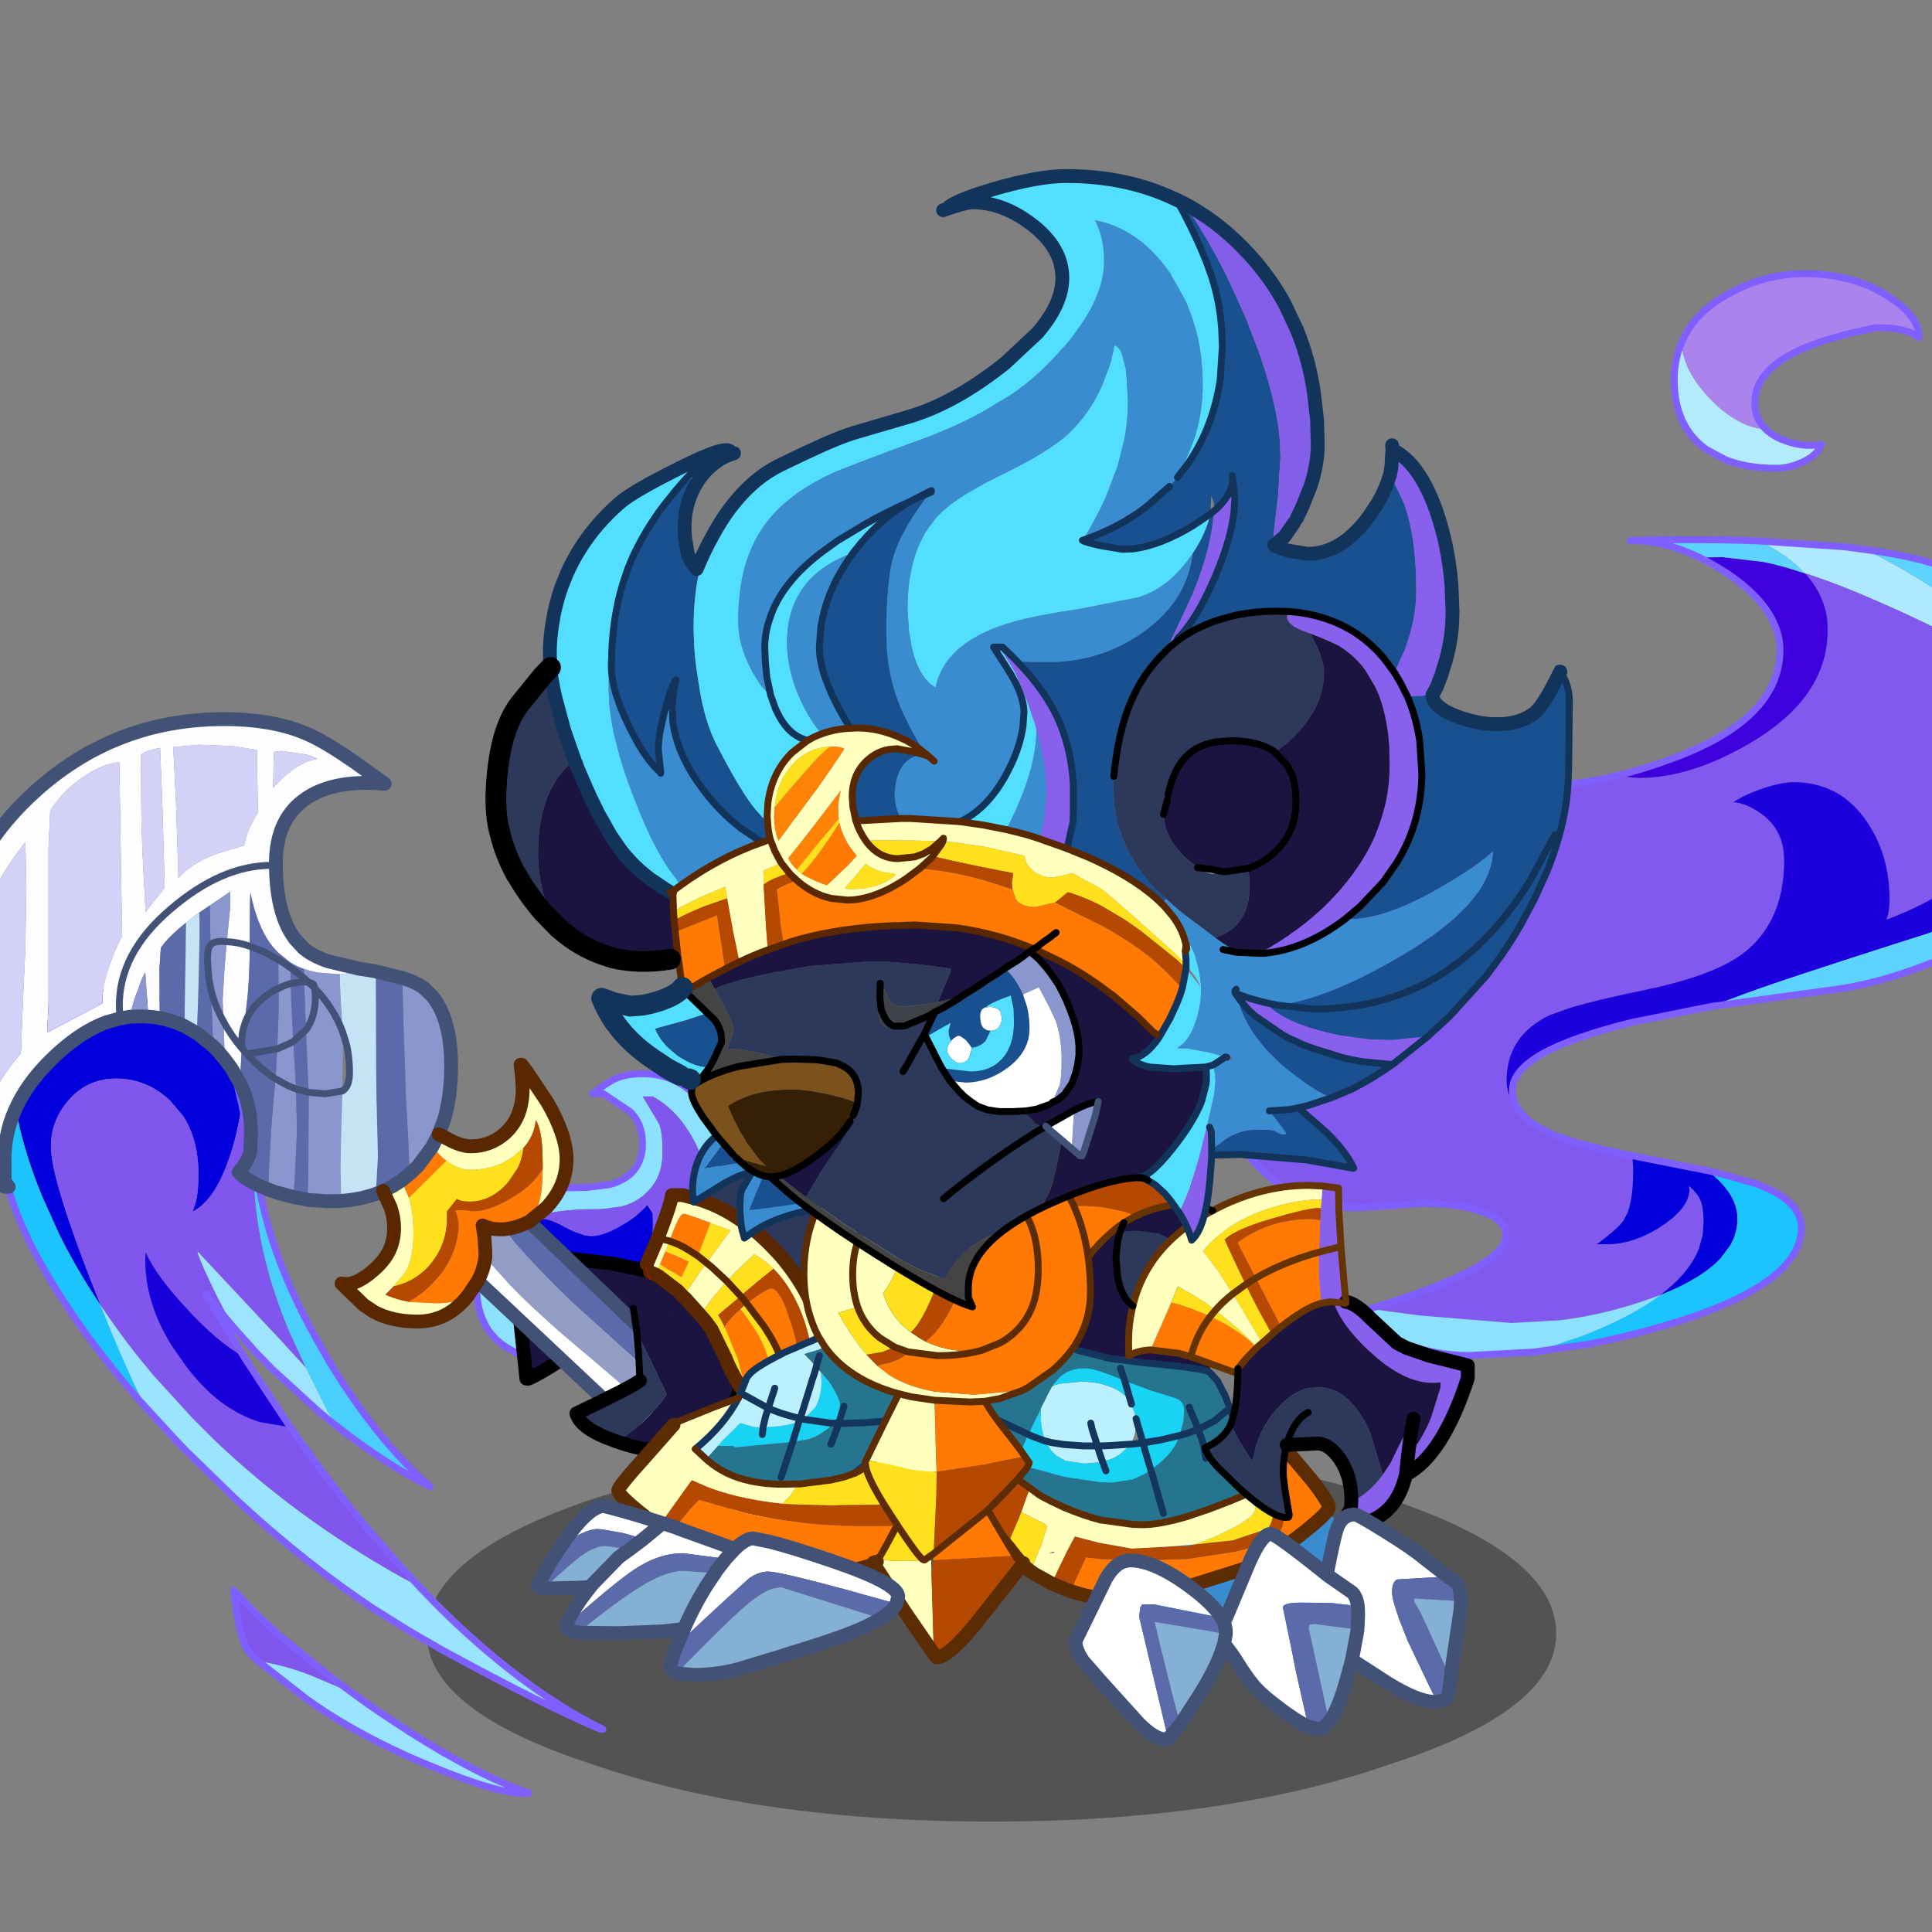 <svg xmlns:ffdec="https://www.free-decompiler.com/flash" xmlns:xlink="http://www.w3.org/1999/xlink" ffdec:objectType="frame" height="90" width="90" xmlns="http://www.w3.org/2000/svg"><rect width="100%" height="100%" fill="#808080" stroke="none"/><use ffdec:characterId="1" height="9.8" transform="matrix(.948 0 0 1.787 19.882 67.345)" width="55.5" xlink:href="#a"/><use ffdec:characterId="8" height="191.85" transform="translate(45.47 6.376) scale(.322)" width="166.3" xlink:href="#b"/><use ffdec:characterId="15" height="61.5" transform="translate(21.99 44.173) scale(.322)" width="66.55" xlink:href="#c"/><use ffdec:characterId="17" height="43.6" transform="translate(23.878 52.389) scale(.322)" width="53.25" xlink:href="#d"/><use ffdec:characterId="22" height="156.9" transform="translate(-3.022 33.178) scale(.322)" width="127.2" xlink:href="#e"/><use ffdec:characterId="24" height="22.2" transform="translate(26.528 60.789) scale(.322)" width="24.65" xlink:href="#f"/><use ffdec:characterId="26" height="48.65" transform="translate(39.85 50.3) scale(.322)" width="51.35" xlink:href="#g"/><use ffdec:characterId="28" height="23.6" transform="translate(53.35 68.9) scale(.322)" width="32.8" xlink:href="#h"/><use ffdec:characterId="30" height="38.4" transform="translate(44.323 62.414) scale(.322)" width="55.6" xlink:href="#i"/><use ffdec:characterId="33" height="58.95" transform="translate(48.589 52.289) scale(.322)" width="62.45" xlink:href="#j"/><use ffdec:characterId="35" height="36.55" transform="translate(28.478 61.898) scale(.322)" width="48.8" xlink:href="#k"/><use ffdec:characterId="37" height="77.3" transform="translate(37.289 52.639) scale(.322)" width="42.45" xlink:href="#l"/><use ffdec:characterId="43" height="165.1" transform="translate(22.617 7.878) scale(.322)" width="157.3" xlink:href="#m"/><use ffdec:characterId="45" height="34.55" transform="translate(49.778 70.228) scale(.322)" width="57.75" xlink:href="#n"/><use ffdec:characterId="47" height="26.45" transform="translate(24.728 69.828) scale(.322)" width="54.15" xlink:href="#o"/><defs><use ffdec:characterId="2" height="157.5" transform="translate(33.3 19.3)" width="133" xlink:href="#p" id="b"/><use ffdec:characterId="9" height="45.25" transform="translate(.15 14.65)" width="66.4" xlink:href="#q" id="c"/><use ffdec:characterId="16" height="43.6" width="53.25" xlink:href="#r" id="d"/><use ffdec:characterId="18" height="117.8" transform="translate(0 .05)" width="88.1" xlink:href="#s" id="E"/><use ffdec:characterId="23" height="22.2" width="24.65" xlink:href="#t" id="f"/><use ffdec:characterId="25" height="48.65" width="51.35" xlink:href="#u" id="g"/><use ffdec:characterId="27" height="23.6" width="32.8" xlink:href="#v" id="h"/><use ffdec:characterId="29" height="38.4" width="55.6" xlink:href="#w" id="i"/><use ffdec:characterId="32" height="58.95" width="62.45" xlink:href="#x" id="j"/><use ffdec:characterId="31" height="58.95" width="62.45" xlink:href="#y" id="x"/><use ffdec:characterId="34" height="36.55" width="48.8" xlink:href="#z" id="k"/><use ffdec:characterId="36" height="77.3" width="42.45" xlink:href="#A" id="l"/><use ffdec:characterId="38" height="165.1" width="157.3" xlink:href="#B" id="m"/><use ffdec:characterId="44" height="34.55" width="57.75" xlink:href="#C" id="n"/><use ffdec:characterId="46" height="26.45" width="54.15" xlink:href="#D" id="o"/><g id="p"><path d="m79.25 38.65 12.6.85 2.95.4q8.25 4 15.25 9.4l2.9 2.3q8.8 7.45 11.4 13.15l.05.5q-1-1.65-2.35-2.9-1.4-1.25-4.85-3.4-4-2.5-6.05-4.1-2.35-1.85-9-4.95-2.6-1.25-5.85-2.65-5.35-2.35-9.8-3.8l-.4-.1-1.45-1.4q-2.35-2-5.4-3.3" fill="#afe9fe" fill-rule="evenodd" transform="translate(.5 .5)"/><path d="m86.1 43.35.4.1q4.45 1.45 9.8 3.8 3.25 1.4 5.85 2.65 6.65 3.1 9 4.95 2.05 1.6 6.05 4.1 3.45 2.15 4.85 3.4 1.35 1.25 2.35 2.9v.6l-.4 2.65-.5 2.2-.1-.15q-.8-3.5-2-6.35l-.15-.35.05.4.05 2.3q0 4.3-1.65 8.3-1.7 4.1-5.15 7.85-6.2 6.8-16.65 10.75.45-1.1.45-3 0-6.3-3.25-11.15-3.9-5.75-10.65-5.75-2.1 0-5.65 1.35-2 .8-3.05 1.55 1.65.1 3.65 1.4 3.7 2.4 3.7 7 0 5.3-2.1 9.05-1.5 2.75-4.15 4.65-4.25 3.05-13.8 5.05-7.05 1.45-10.75 2.55l-3.1 1.1q-6.25 3-6.25 9.5 0 1.7.9 2.95l.4.5q1.2 2.55 5.45 4.35l.65.25q3.25 1.25 10.8 2.8l.1 1.7v.7q0 3.7-.8 5.85l-.55 1.05q-.7 1.15-3.9 3.5h1.2q3.75.1 7.7-2.3l.35-.25.75-.5q3.4-2.45 3.4-4.9l-.1-.5q1.2 1 1.65 2 .5 1.1.5 3.4l-.15 1.8-.55 1.95q-1.4 3.5-5.55 6.65l-1.1.4q-6.6 2.4-13.35 3.25l-7.1.4-13.4-1.1-7.1-.95q11.2-3.4 16.05-6.35 3.65-2.3 3.65-4.3 0-1.95-2.7-3.1l-1.7-.6q-2.65-.75-6.15-.85l-1.55-.05-4.85.35-4.5.3q-6.45 0-11.4-3.45-4.4-3.1-7.8-9.25Q1 119.7.7 118.5q-.7-2.65-.7-3.55 0-7.3 3.95-15.2 3.75-7.45 10.1-13.7 6.35-6.25 13.5-9.55 7.6-3.5 14.25-2.7 8.05.95 16.95-1.15l3.3.3q7.75 0 16.55-5.3 10.8-6.5 10.8-16.1l-.05-1.4q-.45-3.65-3-6.55l-.25-.25m34.65 19.45v.2l.25.35-.25-.55" fill="#8259ee" fill-rule="evenodd" transform="translate(.5 .5)"/><path d="M58.75 72.65q4-.95 8.15-2.5 4.35-1.6 7.55-3.55 8.05-5 8.05-12.15 0-1.85-.75-3.6-1.6-3.9-6.75-7.4-2.1-1.4-4.15-2.4L74.2 41l5.95.7q2.7.55 5.95 1.65l.25.25q2.55 2.9 3 6.55l.05 1.4q0 9.6-10.8 16.1-8.8 5.3-16.55 5.3l-3.3-.3" fill="#3e00dd" fill-rule="evenodd" transform="translate(.5 .5)"/><path d="M79.25 38.65q3.05 1.3 5.4 3.3l1.45 1.4q-3.25-1.1-5.95-1.65L74.2 41l-3.35.05Q65.8 38.6 60.8 38.6q9.4-.25 17.2 0l1.25.05m45.1 26.1q-2.6-5.7-11.4-13.15l-2.9-2.3q-7-5.4-15.25-9.4 11.95 1.6 17.05 5.25l.4.3q5.25 3.75 8.75 7 6.6 6.1 8.05 8.3Q132 65.25 132 72.8q0 5.55-.8 7.95l-.45 1.2q-1.2 2.6-3.95 5.6l-.65.7-8.15 5-6.4 3.3q-12.65 6.1-22.3 7.15L72.55 106q4.4-1.75 9.4-3.45 7.85-2.65 22-7.15l4.35-1.65q7.85-3.15 11.85-6.5 4.9-4.05 6-9.6l.3-3.3q0-5.35-1.9-8.85l-.2-.75" fill="#5ed3fd" fill-rule="evenodd" transform="translate(.5 .5)"/><path d="m72.55 106-11.45 2.3q-8.7 2.15-13.05 4.6-4.25 2.45-4.25 5.2 0 1.1.45 2.1l-.4-.5q-.9-1.25-.9-2.95 0-6.5 6.25-9.5l3.1-1.1q3.7-1.1 10.75-2.55 9.55-2 13.8-5.05 2.65-1.9 4.15-4.65 2.1-3.75 2.1-9.05 0-4.6-3.7-7-2-1.3-3.65-1.4 1.05-.75 3.05-1.55 3.55-1.35 5.65-1.35 6.75 0 10.65 5.75 3.25 4.85 3.25 11.15 0 1.9-.45 3 10.45-3.95 16.65-10.75 3.45-3.75 5.15-7.85 1.65-4 1.65-8.3l-.05-2.3.1-.05q1.2 2.85 2 6.35v.4l.1-.25.5-2.2.4-2.65v-.35h.15q1.9 3.5 1.9 8.85l-.3 3.3q-1.1 5.55-6 9.6-4 3.35-11.85 6.5l-4.35 1.65q-14.15 4.5-22 7.15-5 1.7-9.4 3.45" fill="#1c00dd" fill-rule="evenodd" transform="translate(.5 .5)"/><path d="m61.15 127.6 3.55.7 7.3 1.45.4.3.3.25q3.65 3.1 3.65 6.4 0 2.1-1.1 3.95l-1.3 1.75q-2.8 3-8.75 5.35 4.15-3.15 5.55-6.65l.55-1.95.15-1.8q0-2.3-.5-3.4-.45-1-1.65-2l.1.5q0 2.45-3.4 4.9l-.75.5-.35.25q-3.95 2.4-7.7 2.3H56q3.2-2.35 3.9-3.5l.55-1.05q.8-2.15.8-5.85v-.7l-.1-1.7" fill="#0100dd" fill-rule="evenodd" transform="translate(.5 .5)"/><path d="m72.5 129.85 2.55.65 4 1.15q6.55 2.4 6.55 6.35 0 2.85-2.3 5.4l-.45.5q-4.3 4.3-15.3 7.75-6.45 2-12.7 3.2L46.9 156l6.8-2.25 1.25-.5q6.35-2.55 10.25-5.5 5.95-2.35 8.75-5.35l1.3-1.75q1.1-1.85 1.1-3.95 0-3.3-3.65-6.4l-.3-.25.1-.2" fill="#1ac4fd" fill-rule="evenodd" transform="translate(.5 .5)"/><path d="m46.9 156-9.4.5q-4.7 0-9.7-1.75-5.8-2.45-9.75-3.55l5.1-1.45 7.1.95 13.4 1.1 7.1-.4q6.75-.85 13.35-3.25l1.1-.4q-3.9 2.95-10.25 5.5l-1.25.5-6.8 2.25" fill="#8ce2fe" fill-rule="evenodd" transform="translate(.5 .5)"/><path d="m94.8 39.9-2.95-.4-12.6-.85L78 38.6q-7.8-.25-17.2 0 5 0 10.05 2.45 2.05 1 4.15 2.4 5.15 3.5 6.75 7.4.75 1.75.75 3.6 0 7.15-8.05 12.15-3.2 1.95-7.55 3.55-4.15 1.55-8.15 2.5-8.9 2.1-16.95 1.15-6.65-.8-14.25 2.7-7.15 3.3-13.5 9.55-6.35 6.25-10.1 13.7Q0 107.65 0 114.95q0 .9.7 3.55.3 1.2 1.5 3.95 3.4 6.15 7.8 9.25 4.95 3.45 11.4 3.45l4.5-.3 4.85-.35 1.55.05q3.5.1 6.15.85l1.7.6q2.7 1.15 2.7 3.1 0 2-3.65 4.3-4.85 2.95-16.05 6.35l-5.1 1.45q3.95 1.1 9.75 3.55 5 1.75 9.7 1.75l9.4-.5 7.95-1.15q6.25-1.2 12.7-3.2 11-3.45 15.3-7.75l.45-.5q2.3-2.55 2.3-5.4 0-3.95-6.55-6.35l-4-1.15-2.55-.65-.5-.1-7.3-1.45-3.55-.7q-7.55-1.55-10.8-2.8l-.65-.25q-4.25-1.8-5.45-4.35-.45-1-.45-2.1 0-2.75 4.25-5.2 4.35-2.45 13.05-4.6l11.45-2.3 16.75-2.3q9.65-1.05 22.3-7.15l6.4-3.3 8.15-5 .65-.7q2.75-3 3.95-5.6l.45-1.2q.8-2.4.8-7.95 0-7.55-2.95-12.05-1.45-2.2-8.05-8.3-3.5-3.25-8.75-7l-.4-.3q-5.1-3.65-17.05-5.25z" fill="none" stroke="#7f5fff" stroke-linecap="round" stroke-linejoin="round" transform="translate(.5 .5)"/><path d="M80.45 22.5q.8.8 2.15 1.4 3 1.3 5.9.8-.6 1.6-2.95 2.65-1.9.8-3.55.8-4.25 0-7.4-1.25l-2.7-1.45q-4.7-3.3-4.7-10.1 0-2.95 1.05-5.35.25 4.1 4.25 8.2 1.35 1.4 2.75 2.35 2.6 1.8 5.2 1.95" fill="#b2eafe" fill-rule="evenodd" transform="translate(.5 .5)"/><path d="M68.25 10q1.65-4.05 6.2-6.75Q79.95 0 86.05 0q7.3 0 12.45 3.5 4.25 2.85 4.1 5.75-1.7-1.45-6.15-1.45-7.35 1.45-11.35 3.35-6.25 3-6.25 7.5 0 2.3 1.6 3.85-2.6-.15-5.2-1.95-1.4-.95-2.75-2.35-4-4.1-4.25-8.2" fill="#aa83ed" fill-rule="evenodd" transform="translate(.5 .5)"/><path d="M68.25 10q1.65-4.05 6.2-6.75Q79.95 0 86.05 0q7.3 0 12.45 3.5 4.25 2.85 4.1 5.75-1.7-1.45-6.15-1.45-7.35 1.45-11.35 3.35-6.25 3-6.25 7.5 0 2.3 1.6 3.85.8.8 2.15 1.4 3 1.3 5.9.8-.6 1.6-2.95 2.65-1.9.8-3.55.8-4.25 0-7.4-1.25l-2.7-1.45q-4.7-3.3-4.7-10.1 0-2.95 1.05-5.35z" fill="none" stroke="#7f5fff" stroke-linecap="round" stroke-linejoin="round" transform="translate(.5 .5)"/></g><g id="q"><path d="m10.9 44.25-3.2-.3-.2-.05-1-.25q-1.65-.6-2.95-1.6L3.5 42Q.9 39.95.25 36.4 0 35.15 0 33.7q0-6.2 3.15-10.25L4.4 22.1h2.1v-1.55l1.2-.5q1.35-.5 2.9-.5l5.45-.1 3.15-.4q4.45-1.15 4.8-5.35v-.65q0-2.9-1.85-4.6l-3.8-2.55H16.8q2.15-1.7 3.45-2.25Q21.8 3 24.05 3q6.2 0 10 6.15l1.55 3.05.7 2q.8 2.75.8 5.65v.9l-.45 1.3v.05q-1 2.55-2.2 3.55h-1q.6-.65.6-3.05v-1.1q-.2-2.7-1.05-5.35l-1.25-2.95-.3-.55Q29.05 8.2 25.5 6.3h-1.45l2.35 3.95q.4.85.5 3v1.3q0 3.4-2.25 5.6-1.35 1.35-3.3 1.95l-.55.15h-.1l-2.75.35h-.45q-5.5 0-7.9.85-1.05.35-1.9.95l-.4.25-.8.7q-2.2 2.15-2.2 6.1l.05 1.5q.05 2 .4 3.6l.8 2.45.25.45.7 1.05 1.2 1.3.75.65 2.45 1.8M59.7 19.9q2-5.6 2-8.9 0-1.95-.55-3.5-.75-2.1-2.5-3.45-2.8-2.2-7.35-2.2l-2.85.6-.65.2-.9-.05-1.3.3q1-1.15 3.25-2 2.4-.9 4.7-.9Q58.6 0 62 2.25q2.35 1.55 3.1 3.55l.3 1.9q0 4.2-5.7 12.2" fill="#8ce2fe" fill-rule="evenodd" transform="translate(.5 .5)"/><path d="m10.9 44.25-2.45-1.8-.75-.65-1.2-1.3-.7-1.05-.25-.45-.8-2.45 1.55.95.2.15h.05l1.15.55 2.2.5 1.15-.05q3.65-.45 8.1-3.4 6.35-4.3 6.35-10.4v-.2l-.05-1.45-.7-1.1-.1-.1-.05.1-.15.2L23 23.65l-1 .7-.5.3q-2.95 1.85-4.9 1.85l-.95-.1-1.55-.55-1.15-.55q-2.25-1.25-3.15-1.25-1 0-2.1.45l-.4.15.4-.25q.85-.6 1.9-.95 2.4-.85 7.9-.85h.45l2.75-.35h.1l.55-.15q1.95-.6 3.3-1.95 2.25-2.2 2.25-5.6v-1.3q-.1-2.15-.5-3L24.05 6.3h1.45q3.55 1.9 5.95 6.35l.3.55L33 16.15q.85 2.65 1.05 5.35v1.1q0 2.4-.6 3.05h1q1.2-1 2.2-3.55v-.05l.45-1.3v1.8l-.45 1.75q2.8-.2 5.8-2.2 2.05-1.35 4.2-3.5 3.2-3.2 4.55-6.25.75-1.6.95-3.15l.1-1.4v-.4q-.15-2.3-1.7-3.6-1.15-.95-2.75-1.15l.65-.2 2.85-.6q4.55 0 7.35 2.2 1.75 1.35 2.5 3.45.55 1.55.55 3.5 0 3.3-2 8.9l-.5.65q-3.45 4.7-6.9 8.45l-2.15 2.2-.1.15q-3.95 3.75-10.5 6.75-6.15 2.85-9.6 2.85l-3.2-.2q-1.2-.25-2.15-1.1l-5.45 2.55Q14.6 44.25 11 44.25h-.1" fill="#7f56ee" fill-rule="evenodd" transform="translate(.5 .5)"/><path d="M4.75 36.55q-.35-1.6-.4-3.6l-.05-1.5q0-3.95 2.2-6.1l.8-.7.4-.15q1.1-.45 2.1-.45.9 0 3.15 1.25l1.15.55 1.55.55.95.1q1.95 0 4.9-1.85l.5-.3 1-.7 1.45-1.35.15-.2.05-.1.1.1.7 1.1.05 1.45v.2q0 6.1-6.35 10.4-4.45 2.95-8.1 3.4l-1.15.05-2.2-.5-1.15-.55H6.5l-.2-.15-1.55-.95" fill="#0100dd" fill-rule="evenodd" transform="translate(.5 .5)"/><path d="m4.4 22.1-1.25 1.35Q0 27.5 0 33.7q0 1.45.25 2.7Q.9 39.95 3.5 42l.05.05q1.3 1 2.95 1.6l1 .25.2.05 3.2.3h.1q3.6 0 8.15-2.05l5.45-2.55q.95.85 2.15 1.1l3.2.2q3.45 0 9.6-2.85 6.55-3 10.5-6.75l.1-.15L52.3 29q3.45-3.75 6.9-8.45l.5-.65q5.7-8 5.7-12.2l-.3-1.9q-.75-2-3.1-3.55Q58.6 0 53.55 0q-2.3 0-4.7.9-2.25.85-3.25 2l1.3-.3.9.05q1.6.2 2.75 1.15 1.55 1.3 1.7 3.6v.4l-.1 1.4q-.2 1.55-.95 3.15-1.35 3.05-4.55 6.25-2.15 2.15-4.2 3.5-3 2-5.8 2.2l.45-1.75v-2.7q0-2.9-.8-5.65l-.7-2-1.55-3.05Q30.25 3 24.05 3q-2.25 0-3.8.65-1.3.55-3.45 2.25h1.55l3.8 2.55q1.85 1.7 1.85 4.6v.65q-.35 4.2-4.8 5.35l-3.15.4-5.45.1q-1.55 0-2.9.5l-1.2.5" fill="none" stroke="#7f5fff" stroke-linecap="round" stroke-linejoin="round" transform="translate(.5 .5)"/></g><g id="r"><path d="M31.85 37.35q-.35 4.75-8.35 4.75-5.9 0-8.05-5.55l-1.6-3.8Q12.7 31 10.65 31q-.75 0-3.95 2.1-4 2.6-5.4 3.15H1L0 26.9q0-5.2 1.6-6.7 1.35-1.3 5.85-1.3l5.95.7 3.35.7 1.6.35h.05l.5.2.7.3.55.3 2.75 2.1.8.85.25.2L26.1 27l.95 1.1.75 1.05 2.05 4.2.3.75.55 1.15 1.15 2.1m-13.3-16.1-.15-.6.15.6.25.6h.15l-.4-.6m3.55 5.6v.1l.05-.1h-.05" fill="#1c1440" fill-rule="evenodd" transform="translate(1 .5)"/><path d="M25.9 10.3q3.25-5.05 6.25-7.45Q35.7 0 39.4 0q6.3 0 9.7 6.35 2.65 4.95 2.65 11.15 0 5.65-2.65 8.75l-2.2 1.85q-1.45.8-3.15.8h-.15l-.2-.65q-.8-2.3-1.95-4.45-1.55-2.85-3.75-5.4l-.85-.9q-1.5-1.6-3.05-2.85l-.05-.05-1.55-1.15-.75-.5Q28.8 11.2 25.9 10.3" fill="#2c395b" fill-rule="evenodd" transform="translate(1 .5)"/><path d="M18.4 20.65v-.05l-.15-.6.15-.3.65-1.55.95-2.2q1.95-5.05 2.05-6.25h1.55l2.3.6q2.9.9 5.55 2.65l.75.5 1.55 1.15.05.05q1.55 1.25 3.05 2.85l.85.9q2.2 2.55 3.75 5.4 1.15 2.15 1.95 4.45l-.1.5.3.15.05.05.7 2.85.05.3v3.35l-1.7.5-.1-1.15q-.5-5.7-2.65-9.9l-.15-.3q-1.35-2.55-3.05-4.25l-.3-.3q-1.2-1.1-2.5-1.8l-2.75 2.6-1.2 1.3-2.15-2-.8-.65.8.65 2.15 2q-1.9 2.1-3.9 4.85l-2.15-2.4-.25-.2 2.15-3.2 1.2-1.7 3.5-4.7-1.5-.55-1.3-.5-.15-.05q-3.5-1.3-3.85-1.3-.55 0-1.55 2.65l-.45 1.15-.05.15-.1-.05-1.6-.35 1.6.35.1.05-.6 1.5-.75 1.85-.75 1.45-.7-.3-.5-.2" fill="#ffffbe" fill-rule="evenodd" transform="translate(1 .5)"/><path d="m40.75 36.45-2.2.65q-.05-3.7-3.1-8.3l-2.55-3.4.45-.4q2.45-1.8 3.1-1.8.95 0 2.1 2.85l.85 2.55q1.35 4.25 1.35 7.85m-3.8 1.05-4.2.3-1.1-4.15-.2-.55-.1-.25-1.65-4.05-.05-.1q.9-1.3 2.3-2.5l.55.65 1.95 2.85.75 1.5q1.2 2.75 1.75 6.3M21.7 16.35l.05-.15.45-1.15q1-2.65 1.55-2.65.35 0 3.85 1.3v.05l-.65 1.75-.1.25-1.05 2.75-1.4-.9q-1.4-.85-2.7-1.25m-1.35 3.35.75-1.85 2.05.85 1.35.65-1.05 2.2-2.1-1.2-1-.65" fill="#ff7903" fill-rule="evenodd" transform="translate(1 .5)"/><path d="M38.55 37.1h-.05l-1.55.4q-.55-3.55-1.75-6.3l-.75-1.5-1.95-2.85-.55-.65.35-.35.6-.45 2.55 3.4q3.05 4.6 3.1 8.3m-5.8.7-.55-.05-.35-.4-1.15-2.1-.55-1.15-.3-.75-2.05-4.2-.75-1.05-.95-1.1q2-2.75 3.9-4.85l1.2-1.3 2.75-2.6q1.3.7 2.5 1.8l.3.3-2.35 1.9-1.6 1.35-.8.7-3.2 2.7-.05.05.35.6.55 1.05-.25.3.3-.2 1.65 4.05.1.25.2.55 1.1 4.15M23.7 24.4l-.8-.85-2.75-2.1-.55-.3.75-1.45 1 .65 2.1 1.2 1.05-2.2-1.35-.65-2.05-.85.6-1.5q1.3.4 2.7 1.25l1.4.9 1.05-2.75.1-.25.65-1.75v-.05l.15.05 1.3.5 1.5.55-3.5 4.7-1.25-1 1.25 1-1.2 1.7-2.15 3.2m8.3-.1-.2-.2-1.8-1.95 1.8 1.95.2.2" fill="#ffe01c" fill-rule="evenodd" transform="translate(1 .5)"/><path d="m42.7 35.95-.65.15-1.3.35q0-3.6-1.35-7.85l-.85-2.55q-1.15-2.85-2.1-2.85-.65 0-3.1 1.8l-.45.4-.75-.95-.15-.15.15.15.75.95-.6.45-.35.35q-1.4 1.2-2.3 2.5l-.55-1.05-.35-.6.05-.05 3.2-2.7.8-.7 1.6-1.35 2.35-1.9q1.7 1.7 3.05 4.25l.15.3q2.15 4.2 2.65 9.9l.1 1.15" fill="#b54901" fill-rule="evenodd" transform="translate(1 .5)"/><path d="M32.85 37.85q-.35 4.75-8.35 4.75-5.9 0-8.05-5.55l-1.6-3.8q-1.15-1.75-3.2-1.75-.75 0-3.95 2.1-4 2.6-5.4 3.15H2L1 27.4q0-5.2 1.6-6.7 1.35-1.3 5.85-1.3l5.95.7 3.35.7 1.6.35h.05l.5.2" fill="none" stroke="#000" stroke-linecap="round" stroke-linejoin="round" stroke-width="2"/><path d="M25.9 10.3q3.25-5.05 6.25-7.45Q35.7 0 39.4 0q6.3 0 9.7 6.35 2.65 4.95 2.65 11.15 0 5.65-2.65 8.75l-2.2 1.85q-1.45.8-3.15.8h-.15l-.3-.15.1-.5" fill="none" stroke="#000" stroke-linecap="round" stroke-linejoin="round" transform="translate(1 .5)"/><path d="m19.4 20.2.65-1.55.95-2.2q1.95-5.05 2.05-6.25h1.55l2.3.6q2.9.9 5.55 2.65l.75.5 1.55 1.15.05.05q1.55 1.25 3.05 2.85l.85.9q2.2 2.55 3.75 5.4 1.15 2.15 1.95 4.45l.2.65.05.05.7 2.85.05.3v3.35l-1.7.5-.65.15-1.3.35-2.2.65h-.05l-1.55.4-4.2.3-.55-.05-.35-.4-1.15-2.1-.55-1.15-.3-.75-2.05-4.2-.75-1.05-.95-1.1-2.15-2.4-.25-.2-.8-.85-2.75-2.1-.55-.3-.7-.3" fill="none" stroke="#592801" stroke-linecap="round" stroke-linejoin="round" stroke-width="2"/><path d="M19.4 21.15v-.05l-.15-.6.15-.3m0 .95.15.6.4.6h-.15l-.25-.6" fill="none" stroke="red" stroke-linecap="round" stroke-linejoin="round" stroke-width=".05"/><path d="m20 15.95 1.6.35.1.05q1.3.4 2.7 1.25l1.4.9 1.25 1 .8.65 2.15 2 1.8 1.95.2.2.15.15.75.95 2.55 3.4q3.05 4.6 3.1 8.3" fill="none" stroke="#592801" stroke-linecap="round" stroke-linejoin="round" transform="translate(1 .5)"/></g><g id="e" transform="translate(1 1)"><use ffdec:characterId="20" height="117.85" transform="translate(8 38.05)" width="88.1" xlink:href="#E"/><use ffdec:characterId="21" height="121" transform="translate(-1 -1)" width="127.2" xlink:href="#F"/></g><g id="s"><path d="M75.45 30.45V32h-2.1q.95-.95 2.1-1.55" fill="#8ce2fe" fill-rule="evenodd" transform="translate(.5 .5)"/><path d="m1.5 11.2 1.1-3.1Q5.95 0 11.95 0q8.5 0 12.4 1.05 4.3 1.1 6.45 4.3 1.65 2.35 3 7.35l.5 2.05.55 2.3q-.55 4.4-1.95 8.25-2.05 5.8-5.15 7.35l.45-1.35q.4-1.55.4-4 0-5.05-2.2-8.45l-1.85-2.2q-3.4-3.25-7.85-3.25-4.25 0-7 3.25-2.45 2.9-2.45 6.6 0 3.05 2.65 10.85 1.7 5.05 4.55 12.1-3.5-5.2-6.1-10.5l-2.4-5.35Q1.7 20 1.5 11.2" fill="#0100dd" fill-rule="evenodd" transform="translate(.5 .5)"/><path d="M14.45 46.2Q11.6 39.15 9.9 34.1q-2.65-7.8-2.65-10.85 0-3.7 2.45-6.6 2.75-3.25 7-3.25 4.45 0 7.85 3.25l1.85 2.2q2.2 3.4 2.2 8.45 0 2.45-.4 4l-.45 1.35q3.1-1.55 5.15-7.35 1.4-3.85 1.95-8.25l1.8 8.5-.05.7v.25q.05 11.55 5.2 23.65l.1.2 2.25 4.9-3.9-4.25L29.9 39.95l-1.35-1.45-.1-.1v.2l1 2.45 1.75 3.7 2.35 4.5-3.9-4.7 5.55 9.15q-3.4-1.9-7.4-6.05l-.55-.6q-4.65-4.9-6.3-8.5l-.05 1.15q0 6.25 3.9 12.45L27 55.3q1.65 2.1 3.45 3.75 3.3 2.9 7 4.05l4.45.75q5.65 8.1 11.4 14.95l5.05 5.75 2.25 2.4-2.9-1.55q-15-8.45-26.75-19.65l-3.2-3.2-5.75-6.3-2.45-3q-2.75-3.5-5.1-7.05m6.5-7.65v-.3l-.15.05.15.25" fill="#8056ee" fill-rule="evenodd" transform="translate(.5 .5)"/><path d="M1.5 11.2q.2 8.8 4.45 19.15l2.4 5.35q2.6 5.3 6.1 10.5l.35.95q2.8 7 5.4 12.35l.7 1.4-.9-1q-5.6-6.4-9.9-12.75-2.9-4.3-4.95-8.15Q0 29.3 0 22q0-5.75 1.5-10.8" fill="#1cc4fd" fill-rule="evenodd" transform="translate(.5 .5)"/><path d="m60.6 86.95 2.3 2.4q12.25 12.25 24.2 18.2h-.25q-7.5-3.05-22.85-11.4l-5.1-2.95-4.8-3q-10.25-6.8-20.15-16L27 67.45l-1.5-1.55-4.6-5-.7-1.4q-2.6-5.35-5.4-12.35l-.35-.95q2.35 3.55 5.1 7.05l2.45 3 5.75 6.3 3.2 3.2Q42.7 76.95 57.7 85.4l2.9 1.55" fill="#99e4fe" fill-rule="evenodd" transform="translate(.5 .5)"/><path d="M36.75 26.2v.05l1 4.8q1.9 8.85 7.05 18.45l2.25 4.05q2.55 4.3 5.3 8.05 4.6 6.3 9.75 10.85-6.65-3.35-13.8-9l-1.1-2.05-3.05-6.15-2.25-4.9-.1-.2q-5.15-12.1-5.2-23.65v-.25l.15-.05" fill="#4acffd" fill-rule="evenodd" transform="translate(.5 .5)"/><path d="m48.3 63.45-1.15-.9-1.35-1.15-6.4-5.85-.35-.35L36.9 53l-3.35-3.75-2.35-4.5-1.75-3.7-1-2.45.1-.1 1.35 1.45L40.25 51l3.9 4.25 3.05 6.15 1.1 2.05" fill="#9de5fe" fill-rule="evenodd" transform="translate(.5 .5)"/><path d="m35.2 53.7.25.4 5.3 8.05 1.15 1.7-4.45-.75q-3.7-1.15-7-4.05-1.8-1.65-3.45-3.75l-2.2-3.15q-3.9-6.2-3.9-12.45l.05-1.15q1.65 3.6 6.3 8.5l.55.6q4 4.15 7.4 6.05" fill="#1800dd" fill-rule="evenodd" transform="translate(.5 .5)"/><path d="M75.45 30.45q-1.15.6-2.1 1.55m-38.5-14.95-.55-2.3-.5-2.05q-1.35-5-3-7.35-2.15-3.2-6.45-4.3Q20.45 0 11.95 0q-6 0-9.35 8.1l-1.1 3.1Q0 16.25 0 22q0 7.3 5.15 17 2.05 3.85 4.95 8.15Q14.4 53.5 20 59.9l.9 1 4.6 5 1.5 1.55 6.95 6.75q9.9 9.2 20.15 16l4.8 3 5.1 2.95q15.35 8.35 22.85 11.4h.25q-11.95-5.95-24.2-18.2l-2.3-2.4-2.25-2.4-5.05-5.75q-5.75-6.85-11.4-14.95l-1.15-1.7-5.3-8.05-.25-.4-5.55-9.15 3.9 4.7L36.9 53l2.15 2.2m-4.2-38.15 1.8 8.5.1.65v.05l1 4.8q1.9 8.85 7.05 18.45l2.25 4.05q2.55 4.3 5.3 8.05 4.6 6.3 9.75 10.85-6.65-3.35-13.8-9l-1.15-.9-1.35-1.15-6.4-5.85m36.75 61.25.25-.05" fill="none" stroke="#7f5fff" stroke-linecap="round" stroke-linejoin="round" transform="translate(.5 .5)"/><path d="m50.9 102.3-5.1-2.15Q42.25 98.6 38 97.8l-.8-.15-.25-.2-1.1-1.1-.05-.1q-1.3-1.65-2.1-8.85 3 3.4 7.2 7.05l6.8 5.5.25.2 1.65 1.2 1.3.95" fill="#8056ee" fill-rule="evenodd" transform="translate(.5 .5)"/><path d="m37.2 97.65.8.15q4.25.8 7.8 2.35l5.1 2.15q2.3 1.7 4.85 3.4l3.35 2.2q9.85 6.25 17.1 8.8l-.05.1q-3.95.25-14.45-4.15l-2.6-1.1q-8.85-4-15-8.5l-6.9-5.4" fill="#99e4fe" fill-rule="evenodd" transform="translate(.5 .5)"/><path d="m50.9 102.3-1.3-.95-1.65-1.2-.25-.2-6.8-5.5q-4.2-3.65-7.2-7.05.8 7.2 2.1 8.85l.05.1 1.1 1.1.25.2 6.9 5.4q6.15 4.5 15 8.5l2.6 1.1q10.5 4.4 14.45 4.15m.05-.1q-7.25-2.55-17.1-8.8l-3.35-2.2q-2.55-1.7-4.85-3.4" fill="none" stroke="#7f5fff" stroke-linecap="round" stroke-linejoin="round" transform="translate(.5 .5)"/></g><g id="F"><path d="m52.6 5.1-3.5-.5-1.1.15-.1 5.2q1.9-2.15 3.8-3.25 1.3-.75 2.6-.95-.55-.35-1.7-.65M9.05 66.85Q5 61.2 2.75 55.75 0 48.95 0 42.45q0-19.55 13.05-31.6Q24.75 0 40.75 0q8 0 13.15 2.65 2.15 1.05 5.75 3.55l4.4 3.15q-7.1-.65-11.2 2-4.55 2.95-4.55 9.5 0 1.7.15 3.25.5 4.95 2.65 7.75l1.15 1.25q1.3 1.15 3.65 1.95l4.4 1.05-.3.15q-1.1.6-2.45.65h-.3l-3.05-.25-1.85-.5-.1-.05q-1-.35-1.85-.9l-.2-.15-1.55-1.25-.7-.75-.05-.05q-1.95-2.35-3-6.6l-.3-1.3-.05 1.5-.05 6.25v1.7q-.1 4.1-.4 6.45l-.4 3.4q-.35 1.1-.35 2.35l.05.6-.05.25-.05 1.15-.2 3.9-1.2-2.1-1-1.35-.1-3.2-.1-2.3-.1-3.15.25-4.25.25-3.15.1-.95.35-3.6.15-1.5v-2.15l-2.95 2L37.2 28l-.4.25-1.5 1.2q-2.15 1.7-3.3 3.15l-.35.5-.2 3.05.05 6.2v.9l-.95-.15-.7-.05-.45-6.4q-.4.5-.95 2.2l-.35.95q-.7 2-.9 3.25l-1.45.25-1.95.55q-4.1 1.5-8.25 5.65-6.75 6.75-6.5 14.85v2.5m2.7-27.1.3-6.6.15-8.8-.15-6.55Q7.9 23 6.35 27.7q-1.6 4.6-1.6 11.6 0 5.1.6 8.15l.15.75L7.55 54q.65-1.45 2.35-3.75l1.5-1.95.35-8.55m13.9-33.5q-1.9.1-4.35 1.55-3.1 1.8-5.3 4.9l-.35.5-.25 5.45v22.8l-.2 3.9 7.85-4.15.15-.1q-.1-2.6 1.35-6.35.65-1.75 1.25-2.85l.25-.45-.4-25.2m5.9-2.1-1.35.3q-.85.25-1.45.7l.1 9.95.15 4.3.45 8.55L31 25.9l1.2-1.45v-.55l-.3-10.7-.35-9.05m14 .35v-.05l-3.5-.55-4.9-.2-3.7.35.4 8.1.05 1.55.3 9.35q1.6-2.1 5.6-3.6l3.9-1.15q.3-1.6 1.1-3.25l.9-1.55-.1-5.7-.05-3.3m-2.2 43.1q-1.6-1.9-2.65-3.9 1.05 2 2.65 3.9m4.35-26.45q-7.3 0-14.7 6.4-7.5 6.4-7.35 14.15l.1 1.6-.1-1.6Q25.5 33.95 33 27.55q7.4-6.4 14.7-6.4m-3.2 11.7q-1.7-.6-3.3-.65 1.6.05 3.3.65" fill="#fdfdff" fill-rule="evenodd" transform="translate(1 1)"/><path d="M52.6 5.1q1.15.3 1.7.65-1.3.2-2.6.95-1.9 1.1-3.8 3.25l.1-5.2 1.1-.15 3.5.5m-7.05-.6.05 3.3.1 5.7-.9 1.55q-.8 1.65-1.1 3.25l-3.9 1.15q-4 1.5-5.6 3.6l-.3-9.35-.05-1.55-.4-8.1 3.7-.35 4.9.2 3.5.55v.05m-14-.35.35 9.05.3 10.7v.55L31 25.9l-1.55 2.05L29 19.4l-.15-4.3-.1-9.95q.6-.45 1.45-.7l1.35-.3m-5.9 2.1.4 25.2-.25.45q-.6 1.1-1.25 2.85-1.45 3.75-1.35 6.35l-.15.1-7.85 4.15.2-3.9v-22.8l.25-5.45.35-.5q2.2-3.1 5.3-4.9 2.45-1.45 4.35-1.55m-13.9 33.5-.35 8.55-1.5 1.95Q8.2 52.55 7.55 54L5.5 48.2l-.15-.75q-.6-3.05-.6-8.15 0-7 1.6-11.6 1.55-4.7 5.7-9.9l.15 6.55-.15 8.8-.3 6.6" fill="#d3d1f5" fill-rule="evenodd" transform="translate(1 1)"/><path d="M66.6 37.45q2 .6 3.1 1.45l1.1 1.05q1.7 1.95 2.4 5.3.45 2.1.45 4.85 0 4.35-1 7.8l-.8 2.15-.95 1.85-2.05 2.75-1.2 1.15-.1-2.7-.1-2.25-.3-5.25-.15-4.55-.2-5.6-.1-3.3-.1-4.7M57.75 69.7l-1.9.05-2.95-.2v-.1l.1-5.4.05-9.55V54l-.15-3-.25-6.05Q54 43.1 54 40.25l-.05-1.3.05 1.3q0 2.85-1.35 4.7l-.25-6.6V38l.35.05.3.05.9.85-.2-.55q-.2-.25-.7-.3l-.2-.2-.45-.4-.05-1.35 1.85.5 3.05.25h.3q.05 2.85.25 5.5l.15 2.85q-1.25-3.4-4-6.3 2.75 2.9 4 6.3l.05 2.1v.2l-.1 6.25-.05 2.35-.1 3.5-.1 5.15.1 4.9m-6.9-.55-2.35-.65-.2-.05-1.1-.4q.2-6.75.8-13.45l.05-.45.2-2.1 1.85 1 1.1.45.15 6.25-.3 6.1-.05.8-.15 2.5M40.9 49.2l-1-1.2-.7-.7-.25-8-.05-1.95-.05-4.7.05-.05h-.05l-.05-2.1-.05-3.55 2.95-2v2.15l-.15 1.5-.35 3.6-.7-.05q-1.15 0-1.6.45.45-.45 1.6-.45l.7.05-.1.95-.25 3.15-.25 4.25.1 3.15q-1.2-2.15-1.75-4.4.55 2.25 1.75 4.4l.1 2.3.1 3.2m-11.05-6.15L28.9 43l-1.7.05q.2-1.25.9-3.25l.35-.95q.55-1.7.95-2.2l.45 6.4m18.8-8.25q.85.5 1.75 1.15l.05 2.3q-.85.2-1.75.7.9-.5 1.75-.7l.05 2.05.3 6.35.1 1.55.25 4.1.05 1.2-1.1-.45-1.85-1 .25-4.35.2-5.4v-3.35l-.05-4.15m9.25 19-2.45.4-2.4-.2 2.4.2 2.45-.4m-7.1-7.15-.25.15-2.05.9 2.05-.9.25-.15" fill="#8997ce" fill-rule="evenodd" transform="translate(1 1)"/><path d="m62.75 36.5 3.85.95.1 4.7.1 3.3.2 5.6.15 4.55.3 5.25.1 2.25.1 2.7-1.2.95q-1.25.9-2.65 1.5l-1.05.45.3-5.25v-.6l-.2-7.95-.05-4.25-.05-14.15m22.2 36.2 38.4 36.9q1.85 1.8 1.85 4.85l-.1 1.25q-4.5-3.7-10.2-9.2l-12.2-11.8-11.15-10.05-1-.95q-3.75-3.6-7.35-7.65L82 74.7l2.5-1.8.45-.2M52.9 69.55l-.1-.05-1.95-.35.15-2.5.05-.8.3-6.1-.15-6.25-.05-1.2-.25-4.1-.1-1.55-.3-6.35-.05-2.05-.05-2.3q-.9-.65-1.75-1.15l.05 4.15q-.8.35-1.65.95-2.6 1.85-3.35 4.5.75-2.65 3.35-4.5.85-.6 1.65-.95v3.35l-.2 5.4-.25 4.35-.2 2.1-.05.45q-.6 6.7-.8 13.45-3-1.15-4.3-2.5 1.4-1.6 1.7-3l.1-2.9-.15-2.3q-.35-2.45-1.45-4.7l.2-3.9.05-1.15.1.1.2.25.15.15.15.2.15.15q2 2.2 4.15 3.6-2.15-1.4-4.15-3.6l-.15-.15-.15-.2-.15-.15-.2-.25-.05-.35.3-2.95.4-3.4q.3-2.35.4-6.45v-1.7l.05-6.25.05-1.5.3 1.3q1.05 4.25 3 6.6l.05.05.7.75 1.55 1.25.2.15q.85.55 1.85.9l.1.05.05 1.35-.8-.65-1.2-.9 1.2.9.8.65v.5h-.3l-1.65.25L52.1 38h.3v.35l.25 6.6.25 6.05.15 3-1.85-.5 1.85.5v.5L53 64.05l-.1 5.4v.1M39.2 47.3l-2.3-1.85.2-7.05.15-6.8v-2.15L37.2 28l1.55-1.05.05 3.55.05 2.1v.05l.05 4.7.05 1.95-.35-1.75-.2-2.65q0-.9.15-1.75l.3-.5-.3.5q-.15.85-.15 1.75l.2 2.65.35 1.75.25 8m-4.15-2.9q-1.7-.8-3.55-1.15v-.9l-.05-6.2.2-3.05.35-.5q1.15-1.45 3.3-3.15l-.05 3.65-.1 6.55-.1 4.75m15.75 2.25 1.85-1.7-1.85 1.7m-6.3-13.8 2.05.8 2.1 1.15-2.1-1.15-2.05-.8m4 14.85-4.4.75 4.4-.75" fill="#5a6aab" fill-rule="evenodd" transform="translate(1 1)"/><path d="m60.3 36.1.7.1 1.75.3.05 14.15.05 4.25.2 7.95v.6l-.3 5.25q-2.3.8-5 1l-.1-4.9.1-5.15.1-3.5.05-2.35.15-.1q.9-.65.9-2.6 0-2.05-.4-3.9l-.6-1.95-.15-2.85q-.2-2.65-.25-5.5 1.35-.05 2.45-.65l.3-.15m-23.4 9.35-1.85-1.05.1-4.75.1-6.55.05-3.65 1.5-1.2.4-.25.05 1.45v2.15l-.15 6.8-.2 7.05" fill="#c4e4f5" fill-rule="evenodd" transform="translate(1 1)"/><path d="m71.85 60.05 1.8.95q1.65.8 2.85.8 2.75 0 4.85-1.8Q84 57.7 84 53.45l-.1-1.8-.2-1.65h.15l.9 1.2 2.8 4.2q1.35 2.3 2.05 4.35.75 2.1.75 3.9 0 3.95-2.95 7.05l-2.45 2-.45.2q1.3-1.3 1.9-3.05.45-1.45.5-4.8v-.65l-.05-2.25q-.2-3-.95-4.15-.2 2.25-1.8 4.05l-1.05.9Q80.3 65.2 76.4 65.2q-1.65 0-3.45-1.3l-.55-.45-1.5-1.55.95-1.85m3.95 23.7q-2.85 3.4-7 3.4-3.7 0-6.3-1.4l-1.5-1-3.2-3.1q1.95.45 4.65-1.95 1.45-1.25 2.2-2.7.75-1.55.75-3.35 0-1.55-.5-3l-1.1-2.4q1.4-.6 2.65-1.5l1 2.25.1.25q.65 2.15.65 5v.65q-.1 3.25-1.1 5l-1.75 2.15-1.05 1.05-.15.15.3.15q1.45.6 2.9.85l.05.05h.05l4 .2q2.35 0 4.35-.75" fill="#ffffbe" fill-rule="evenodd" transform="translate(1 1)"/><path d="m67.65 65.8 1.2-1.15 2.05-2.75 1.5 1.55.55.45-5.4 5.35-.1-.25-1-2.25 1.2-.95" fill="#ff7b03" fill-rule="evenodd" transform="translate(1 1)"/><path d="M72.95 63.9q1.8 1.3 3.45 1.3 3.9 0 6.65-2.25l1.05-.9q-.15 1.55-.85 2.95l-1.35 2q-2.4 2.75-5.45 2.8h-.15q-1.35 0-1.8-.4l-1.45 1.8v1q0 3.55-2.15 6.35-2.15 2.75-5.55 3.5l1.75-2.15q1-1.75 1.1-5v-.65q0-2.85-.65-5l5.4-5.35" fill="#ffe01c" fill-rule="evenodd" transform="translate(1 1)"/><path d="M84.1 62.05q1.6-1.8 1.8-4.05.75 1.15.95 4.15l.05 2.25v.65q-1.25 2.2-3.95 3.9-4.45 2.8-7.15 2.1h-1.5v.1l.25.75.2.95q0 4.15-2.7 7.6l-.6.65q-1.95 2.2-4 3.2l-.1-.05q-1.45-.25-2.9-.85l-.3-.15.15-.15 1.05-1.05q3.4-.75 5.55-3.5 2.15-2.8 2.15-6.35v-1l1.45-1.8q.45.4 1.8.4h.15q3.05-.05 5.45-2.8l1.35-2q.7-1.4.85-2.95" fill="#b54901" fill-rule="evenodd" transform="translate(1 1)"/><path d="m77.5 81.3-1.45 2.15-.25.3q-2 .75-4.35.75l-4-.2q2.05-1 4-3.2l.6-.65q2.7-3.45 2.7-7.6l-.2-.95-.25-.75v-.1h1.5q2.7.7 7.15-2.1 2.7-1.7 3.95-3.9-.05 3.35-.5 4.8-.6 1.75-1.9 3.05-1.55.75-3.25.9h-.7q-1.15 0-2.35-.55l.25 1.5.15 2.3v.8q-.2 1.75-1.1 3.45" fill="#ff7903" fill-rule="evenodd" transform="translate(1 1)"/><path d="M125.1 115.7q-.3 1.25-1.15 2.15l-.4.4q-6.9-4.5-13.05-10.3-7.85-8.05-11.2-10.85l-10.2-8.7-2.6-2.35q-4.55-4.15-7.9-8.2v-.8l-.15-2.3-.25-1.5q1.2.55 2.35.55h.7l.75.9 1.2 1.35q3.6 4.05 7.35 7.65l1 .95L102.7 94.7l12.2 11.8q5.7 5.5 10.2 9.2" fill="#929dc5" fill-rule="evenodd" transform="translate(1 1)"/><path d="M123.55 118.25q-1.05.75-2.25.75-2.15 0-3.9-.9l-1.3-.8-.9-.6-37.7-35.4q.9-1.7 1.1-3.45 3.35 4.05 7.9 8.2l2.6 2.35 10.2 8.7q3.35 2.8 11.2 10.85 6.15 5.8 13.05 10.3" fill="#fff" fill-rule="evenodd" transform="translate(1 1)"/><path d="M10.05 67.85Q6 62.2 3.75 56.75 1 49.95 1 43.45q0-19.55 13.05-31.6Q25.75 1 41.75 1q8 0 13.15 2.65 2.15 1.05 5.75 3.55l4.4 3.15q-7.1-.65-11.2 2-4.55 2.95-4.55 9.5 0 1.7.15 3.25.5 4.95 2.65 7.75l1.15 1.25q1.3 1.15 3.65 1.95l4.4 1.05.7.1 1.75.3 3.85.95q2 .6 3.1 1.45l1.1 1.05q1.7 1.95 2.4 5.3.45 2.1.45 4.85 0 4.35-1 7.8l-.8 2.15-.95 1.85-2.05 2.75-1.2 1.15-1.2.95q-1.25.9-2.65 1.5l-1.05.45q-2.3.8-5 1l-1.9.05-2.95-.2-.1-.05-1.95-.35-2.35-.65-.2-.05-1.1-.4q-3-1.15-4.3-2.5 1.4-1.6 1.7-3l.1-2.9-.15-2.3q-.35-2.45-1.45-4.7l-1.2-2.1-1-1.35-1-1.2-.7-.7-2.3-1.85-1.85-1.05q-1.7-.8-3.55-1.15l-.95-.15-.7-.05-.95-.05-1.7.05-1.45.25-1.95.55q-4.1 1.5-8.25 5.65-6.75 6.75-6.5 14.85v2.5l.6.8h-.6v-.8m75.9 5.85 38.4 36.9q1.85 1.8 1.85 4.85l-.1 1.25q-.3 1.25-1.15 2.15l-.4.4q-1.05.75-2.25.75-2.15 0-3.9-.9l-1.3-.8-.9-.6-37.7-35.4" fill="none" stroke="#425277" stroke-linecap="round" stroke-linejoin="round" stroke-width="2"/><path d="m52.4 37.5.45.4.2.2q.5.05.7.3l.2.55q2.75 2.9 4 6.3l.6 1.95q.4 1.85.4 3.9 0 1.95-.9 2.6l-.15.1-2.45.4-2.4-.2-1.85-.5-1.1-.45-1.85-1q-2.15-1.4-4.15-3.6l-.15-.15-.15-.2-.15-.15-.2-.25-.1-.1q-1.6-1.9-2.65-3.9-1.2-2.15-1.75-4.4l-.35-1.75-.2-2.65q0-.9.15-1.75l.3-.5.05-.05q.45-.45 1.6-.45l.7.05q1.6.05 3.3.65l2.05.8 2.1 1.15q.85.5 1.75 1.15l1.2.9.8.65m-3.7 1.45q.9-.5 1.75-.7L52.1 38h.3l.35.05.3.05.9.85.05 1.3q0 2.85-1.35 4.7l-1.85 1.7-.25.15-2.05.9-4.4.75m-.4-4.05q.75-2.65 3.35-4.5.85-.6 1.65-.95m-5.3 8.4.05.35m-.05-.35-.05-.6q0-1.25.35-2.35m-17.95-1.1-.1-1.6Q25.5 33.95 33 27.55q7.4-6.4 14.7-6.4" fill="none" stroke="#425277" stroke-linecap="round" stroke-linejoin="round" transform="translate(1 1)"/><path d="m72.85 61.05 1.8.95q1.65.8 2.85.8 2.75 0 4.85-1.8Q85 58.7 85 54.45l-.1-1.8-.2-1.65h.15l.9 1.2 2.8 4.2q1.35 2.3 2.05 4.35.75 2.1.75 3.9 0 3.95-2.95 7.05l-2.45 2-.45.2q-1.55.75-3.25.9h-.7q-1.15 0-2.35-.55l.25 1.5.15 2.3v.8q-.2 1.75-1.1 3.45l-1.45 2.15-.25.3q-2.85 3.4-7 3.4-3.7 0-6.3-1.4l-1.5-1-3.2-3.1q1.95.45 4.65-1.95 1.45-1.25 2.2-2.7.75-1.55.75-3.35 0-1.55-.5-3l-1.1-2.4" fill="none" stroke="#592801" stroke-linecap="round" stroke-linejoin="round" stroke-width="2"/></g><g id="t"><path d="M5.8 19.25q3.95-2.2 7.25-6.75l-.15-.4-1.95-4.2-2.2-4.45L8.25 0q2.8 1 8.8 7.75l.45.55 5.15 6.1q-.15 2.2-2.05 4-2.55 2.3-7.15 2.3-3.5 0-7.65-1.45" fill="#1c1440" fill-rule="evenodd" transform="translate(1 .5)"/><path d="M9.2 10.45 9 6.5l-.25-3.05 2.2 4.45 1.95 4.2.15.4q-3.3 4.55-7.25 6.75l-.25-.1Q.65 17.45 0 15.2q7.95-3.8 9.2-4.75" fill="#2c395b" fill-rule="evenodd" transform="translate(1 .5)"/><path d="M8.75 3.45 9 6.5l.2 3.95m-.45-7L8.25 0" fill="none" stroke="#000" stroke-linecap="round" stroke-linejoin="round" transform="translate(1 .5)"/><path d="M10.2 10.95Q8.95 11.9 1 15.7q.65 2.25 5.55 3.95l.25.1q4.15 1.45 7.65 1.45 4.6 0 7.15-2.3 1.9-1.8 2.05-4" fill="none" stroke="#000" stroke-linecap="round" stroke-linejoin="round" stroke-width="2"/></g><g id="w"><path d="m42.4 14.95.6-.25.35-.2 3.45 4.1.75.9.85 1.15q1.3 1.85 1.3 2.4 0 .8-4.6 4.35L42 29.65q-2.5 1.7-4 2.1l-8.75 2.75-1.2.35-6.75 1.2-3.4.15-1.3-.05q-1.9-.2-4.25-1l.7-1.65 1.5-3.25 2.05.25 4.7.15h3.35l4.6-.15 6.85-1.05q4.25-.95 5.9-2.3 1.1-.95 1.1-2.05l-.15-1.5-.05-.45-.1-.95-.15-1.5-.25-5.75" fill="#ff7903" fill-rule="evenodd" transform="translate(4.9 1.2)"/><path d="m12.35 35.15-.75-.25-.2-.1-.15-.05-.1-.05-1.5-.65.7-1.65.9-1.85.15-.3.2-.45 1.35-2.55 3.65.95h.1l4.45.8h.15l5.35-.3 1.45-.1 1.15.05 1-.25 5.55-.6 4.95-1.65q.6-.45.85-1.95l.15-1.05.05-1.85v-.4l-.25-3.7-.1-1.85v-.05l.55-.2.4-.15.25 5.75.15 1.5.1.95.05.45.15 1.5q0 1.1-1.1 2.05-1.65 1.35-5.9 2.3l-6.85 1.05-4.6.15H21.3l-4.7-.15-2.05-.25-1.5 3.25-.7 1.65" fill="#b64901" fill-rule="evenodd" transform="translate(4.9 1.2)"/><path d="M39.55 16.15q.45-.3 1.85-.75l.05-.05.1 1.85.25 3.7v.4l-.05 1.85-.15 1.05q-.25 1.5-.85 1.95L35.8 27.8l-5.55.6 3.1-1.2.95-.45q4.75-2.2 4.75-3.6l-.45-1.6-.4-.7q.35-.5.4-1.75l.1-.85q.2-1.35.65-1.95l.2-.15" fill="#ffe01d" fill-rule="evenodd" transform="translate(4.9 1.2)"/><path d="M-4.1 7.65q.7-3.1 3.55-5.35 3.8-3 9.35-3 2.75 0 4 .65l-.15.05.65.3 4.75 1.2 4.3.55 1.45.15q8.05.75 8.65 1.3l1.1 1.2 1.1 2.1.35.9.5 1.4.5 1.4.05.2 1.5 2.6.45.65.15.2 1.4 2-.2.15q-.45.6-.65 1.95l-.1.85q-.05 1.25-.4 1.75l-.35.25-2.25.95-2.85 1.1-.55.2-2.95 1q-4.05 1.2-6.5 1.2l-1.45-.05-4.7-.65q-2.45-.65-4.95-1.7h-.05l-.2-.1-1.9-.9-1.25-.65-.5-.3-1.3-.95L.6 16l-4.75-3.45-.1-.05.05-.25v-.05l-.2-2.3.3-2.25 6 2.8 4.35 2.05-4.35-2.05-6-2.8M8.05 8.7l-1.8 3.8-.1.2-.95 2.05.55.8.65.95-.3.7 2.15.55 1.25.35.9.25 1 .25.2.05 5 .75 1.8.05 2.9-.45 1.65-.75 1-.6 1-.8q1.5-1.2 2.45-2.7l.45-.85.25-.65.55-2.15.1-1.4v-.3q-.1-1.1-1.15-1.55l-3.85-1.2-2.25-.85-.2-.05-1.15-.45-1.35-.55-.75-.3q-2.55-.95-3.7-.95-2.15 0-3.55 1.25l-.5.55-.1.1-.45.55-.1.2-.75 1.4-.15.35-.5.95-.2.45m11.5-5.8.6 1.8-.6-1.8M31.9 15.95l-.3-1.8-.25-.85-.4-1.15-.15-.4 2.4-1.25 1.65-1.4-1.65 1.4-2.4 1.25.15.4.4 1.15.25.85.3 1.8m-2.4-7.4.2.55.6 1.4.5 1.25-1.55.55-1.15.35 1.15-.35 1.55-.55-.5-1.25-.6-1.4-.2-.55M25.75 23.9l-.2-.75-.1-.3-1.3-4.6-.2-.6.2.6 1.3 4.6.1.3.2.75M-4.2 12.25l.05.3-.05-.3" fill="#267590" fill-rule="evenodd" transform="translate(4.9 1.2)"/><path d="m6.25 12.5 1.8-3.8-.05.65q0 1.4.25 2.6l.15.6.3.9-.45-.15-1.6-.6-.4-.2.4.2 1.6.6.45.15.8 1.35.7.7 1.2.7.2.1 2.7.4 2.3-.2.35-.1 1.1-.3q.9-.35 1.6-.9l1.15-1.05.15-.25h.35l1.5-.2-.1-.4-.8-2.7v-.1l-.1-.3-.3-1.1-.2-.5-.15-.5-.8-2.75-.2-.65.2.65.8 2.75q-.75-1.35-2.25-2.15l-.65-.3-.2-.05q-1.75-.75-4.2-.75l-3.15.3-.9.3-.05-.1.45-.55.1-.1.5-.55q1.4-1.25 3.55-1.25 1.15 0 3.7.95l.75.3 1.35.55 1.15.45.2.05 2.25.85 3.85 1.2q1.05.45 1.15 1.55v.3l-.1 1.4-.55 2.15-.25.05-2.55.6-2.5.4 2.5-.4 2.55-.6.25-.05-.25.65-.45.85q-.95 1.5-2.45 2.7l-1 .8-.95-3.2-.05-.3-.15-.45.15.45.05.3.95 3.2-1 .6-1.65.75-2.9.45-1.8-.05-5-.75-.2-.05-1-.25-.9-.25-1.25-.35-2.15-.55.3-.7-.65-.95-.55-.8.95-2.05.1-.2m11.2 5.25-.5-1.35.5 1.35" fill="#19d3f4" fill-rule="evenodd" transform="translate(4.9 1.2)"/><path d="m8.05 8.7.2-.45.5-.95.15-.35.75-1.4.15-.1.9-.3 3.15-.3q2.45 0 4.2.75l.2.05.65.3q1.5.8 2.25 2.15l.15.5.2.5.3 1.1v.7q0 1.35-.5 2.4l-.35.6-.15.25-1.15 1.05q-.7.55-1.6.9l-1.1.3-.35-1-.4-1.25h.4l1.45-.05 2.9-.2-2.9.2-1.45.05h-.4l.4 1.25.35 1-.35.1-2.3.2-2.7-.4-.2-.1-1.2-.7-.7-.7-.8-1.35-.3-.9-.15-.6Q8 10.75 8 9.35l.05-.65m7.2 2.15.2.9.5 1.55.25.85h-1.95l-2.85-.2-1.9-.3-.55-.15-.25-.05.25.05.55.15 1.9.3 2.85.2h1.95l-.25-.85-.5-1.55-.2-.9" fill="#bbf0ff" fill-rule="evenodd" transform="translate(4.9 1.2)"/><path d="M9.65 34.05 9.5 34l-2.35-1.3-.65-.45.55-1.25.5-1.25.2-.5.35-.8.8-2.55q0-.4-1.05-.85L5.2 23.7l.9-2.55.35-.9 1.3.95.5.3 1.25.65 1.9.9.2.1h.05q2.5 1.05 4.95 1.7l4.7.65 1.45.05q2.45 0 6.5-1.2l2.95-1 .55-.2 2.85-1.1 2.25-.95.35-.25.4.7.45 1.6q0 1.4-4.75 3.6l-.95.45-3.1 1.2-1 .1h-.15l-1 .1-1.45.1-5.35.3h-.15l-4.45-.8h-.1l-3.65-.95-1.35 2.55-.2.45-.15.3-.9 1.85-.7 1.65m.3-4.6-.45.1-.2.1h.2l.45-.05v-.15" fill="#ffffbe" fill-rule="evenodd" transform="translate(4.9 1.2)"/><path d="m.65 25.6-3.6-4.4-.6-2.1q-.55-2.25-.7-5.25l-.05-1.1h-.05l.05-.05.05-.2.1.05L.6 16l5.85 4.25-.35.9-.9 2.55-.4 1.05-1.5 3.5 1.05 1.7v.15l-.7-.9-.65-.8.5.6-1-1.25L.65 25.6m-4.9-11.75.1-1.3-.1 1.3m-.05-1.1v-.05.05" fill="#b54901" fill-rule="evenodd" transform="translate(4.9 1.2)"/><path d="m5.1 31.1-.8-1.05.75.9.05.1v.05m.1-7.4 2.65 1.35q1.05.45 1.05.85l-.8 2.55-.35.8-.2.5-.5 1.25-.55 1.25-.5-.4-.2-.15-.4-.35.1-.2v-.05l-.05.05-.1.15-.1-.1-.35-.45-.55-.8-1.05-1.7 1.5-3.5.4-1.05M3 28.4l-.5-.65 1 1.25-.5-.6" fill="#ffe01c" fill-rule="evenodd" transform="translate(4.9 1.2)"/><path d="m42.4 14.95.6-.25.35-.2M5.3 31.35l-.1-.15-.1-.1-.8-1.05L2 27.2m39.45-11.85v-.05l.55-.2.4-.15m-.95.4-.05.05q-1.4.45-1.85.75l-.2.15q-.45.6-.65 1.95l-.1.85q-.05 1.25-.4 1.75l-.35.25-2.25.95-2.85 1.1-.55.2-2.95 1q-4.05 1.2-6.5 1.2l-1.45-.05-4.7-.65q-2.45-.65-4.95-1.7h-.05l-.2-.1-1.9-.9-1.25-.65-.5-.3-1.3-.95L.6 16l-4.75-3.45-.1-.05M3 28.4l-.5-.65L.65 25.6M3 28.4l.65.8.65.85.75.9.05.1m-2.6-3.3 1 1.25m1.9 2.45.1.15m-.1-.15-.1-.1m.7.5-.25-.05" fill="none" stroke="#5c2c04" stroke-linecap="round" stroke-linejoin="round" transform="translate(4.9 1.2)"/><path d="m48.25 15.7 3.45 4.1.75.9.85 1.15q1.3 1.85 1.3 2.4 0 .8-4.6 4.35l-3.1 2.25q-2.5 1.7-4 2.1l-8.75 2.75-1.2.35-6.75 1.2-3.4.15-1.3-.05q-1.9-.2-4.25-1l-.75-.25-.2-.1-.15-.05-.1-.05-1.5-.65-.15-.05-2.35-1.3-1.4-.9-.25-.2-.2-.25.05-.05.05.05.4.35.2.15.5.4.65.45M6.9 28.4l-1.35-1.6-3.6-4.4m4.95 6 .4.5.6.7.5.6m.15.2.7.9.55.65.35.45.1.1.1-.15.05-.05v.05l-.1.2v.1M8.55 30.4 7.3 28.9" fill="none" stroke="#5c2c04" stroke-linecap="round" stroke-linejoin="round" stroke-width="2"/><path d="M12.8-.05q-1.25-.65-4-.65-5.55 0-9.35 3Q-3.4 4.55-4.1 7.65l6 2.8 4.35 2.05.4.2 1.6.6.45.15.25.05.55.15 1.9.3 2.85.2h1.95l-.25-.85-.5-1.55-.2-.9m4.9-6.15-.6-1.8m-22.5 18.3-.6-2.1q-.55-2.25-.7-5.25l-.05-1.1v-.05m.1-.45v-.05l-.2-2.3.3-2.25M13.3.3l4.75 1.2 4.3.55 1.45.15q8.05.75 8.65 1.3l1.1 1.2 1.1 2.1.35.9.5 1.4.5 1.4.05.2 1.5 2.6.45.65.15.2 1.4 2m-4.7-7.05-1.65 1.4-2.4 1.25.15.4.4 1.15.25.85.3 1.8M20.15 4.7l.2.65.8 2.75m.65 2.1.1.3v.1l.8 2.7.1.4 2.5-.4 2.55-.6.25-.05 1.15-.35 1.55-.55-.5-1.25-.6-1.4-.2-.55m-6.7 5.15.15.45.05.3.95 3.2.2.6 1.3 4.6.1.3.2.75m-4.8-10-2.9.2-1.45.05h-.4l.4 1.25.35 1 .5 1.35m3.5-3.85h.35l1.5-.2M12.65 0l.65.3-.5-.35m-16.95 12.6-.1 1.3m.1-1.3-.05-.3" fill="none" stroke="#14365c" stroke-linecap="round" stroke-linejoin="round" transform="translate(4.9 1.2)"/></g><g id="y"><path d="m39.95 8.7 2.3.3.05 3.25.3 5.2.15 1.75.55 6.25q1.35.1 3.65 2.45l3.75 3.5 1.35.7 3.35 1.15 5.55 1.4v1.85Q57.3 47.7 52 50.45l-.05.2q-1.35 5.5-6 6.8H43.3v-.85l.75-1.3.05-.95q2.5-1.1 4.55-3.9l1.1-1.65q2.3-4.8 3.35-6.45-.35 1.7-.8 5.35 1.95-2.1 3.35-5.55L57 37.8v-.7q-4.2.6-9.05-3.4l-1.4-1.25q-3.95-3.7-5-6.95l-.45-.05-1.35.2-.05-.45-.3-3.75v-.7l.05-2.5.15-4.6v-.05l.05-.3.05-1.4.1-1.25.15-1.95m2.65 8.75-3.15.8 3.15-.8m.7 8v.2l-1.75-.15 1.75.15v-.2m8.7 25 .3-2.75-.3 2.75" fill="#895fee" fill-rule="evenodd" transform="translate(.5 .5)"/><path d="M.05 12.25 0 11.15q0-5.55 1.85-8.1Q3.55.7 7.05.2l2.3-.2q5.1 0 7.25 2.3 1.5 1.6 5.35 7.55v1.2h-.2q-5.35.25-8.85 2-.8-.4-1.55-.65l-3.4-.7-2.35-.15q-3.2 0-5.55.7m39.65-.35-.05 1.4-.05.3v.05l-.55-.1-.95-.05q-5.85 0-10.4 3.35h-.05l.95 1.9L30.3 22l-1.5.95 1.5-.95 1.85 3.6 1.8 3.45-.65.5-.7.6-1.9-3.45-1-1.95-.9-1.8-1.6-3.35-1.4-3.05-.05-.1q1.55-1.55 7.15-3.15 5-1.45 6.5-1.45l.3.05" fill="#b54901" fill-rule="evenodd" transform="translate(.5 .5)"/><path d="m27.7 35.1-.4.6-5.1-1.85-1.15-.4-.15-.05-1.7-.5-4.15-.5 2.35-5.35.65-1.5.6.15q2.6.75 5.05 1.85-2.05 2.65-2.8 5.85.75-3.2 2.8-5.85l2.35 1.2 1.2.75q2.2 1.4 3.1 2.65-1.65 1.6-2.65 2.95M11.2 14q-1.4.95-2.7 2.2-2.9 2.75-5.45 7.15l-.35-.8-1.5-3.4Q.15 16 .05 12.25q2.35-.7 5.55-.7l2.35.15 3.4.7q.75.25 1.55.65l-.25.1-1.45.85m28.4-.35-.15 4.6-.05 2.5v.7l.3 3.75.05.45q-2.35.65-5.8 3.4l-1.8-3.45L30.3 22l-1.7-3.25-.95-1.9h.05q4.55-3.35 10.4-3.35l.95.05.55.1m-.15 4.6q-4.2 1.15-7.8 3L30.3 22l1.35-.75q3.6-1.85 7.8-3" fill="#ff7903" fill-rule="evenodd" transform="translate(.5 .5)"/><path d="M15.05 32.4q-1.9.1-3.15.85v-.8q-.15-3.45.6-6.4 1.3-5.5 5.4-9.45 1.9-1.85 4.35-3.35l1.7-.95.1-.05q6.8-3.65 13.9-3.65l2 .1-.15 1.95q-2.85-.05-6.45.95-4.8 1.3-8.15 4-1.4 1.1-2.55 2.5l2.25 3 2.05 3.2 1.45 2.35.75 1.3 2.05 3.45-.7.6-2.9-2.75-3.15-2.6q1.1-1.25 2.5-2.35-1.4 1.1-2.5 2.35-1.9-1.45-3.8-2.5l-1.65-.9-.95 2.3-.65 1.5-2.35 5.35" fill="#ffffbe" fill-rule="evenodd" transform="translate(.5 .5)"/><path d="m26.65 43.2.05-.2q.95-2.3 1-7.9 1-1.35 2.65-2.95l.15-.15.7-.6 1.4-1.25.7-.6.65-.5q3.45-2.75 5.8-3.4l1.35-.2.45.05q1.05 3.25 5 6.95l1.4 1.25q4.85 4 9.05 3.4v.7l-1.35 4.35q-1.4 3.45-3.35 5.55.45-3.65.8-5.35-1.05 1.65-3.35 6.45l-1.1 1.65-1.8-6q-2.9-6.65-7.6-6.65l-1.4.15q-2.2.5-4.2 2.65l-.3.3q-2.7 3.05-3.55 7.45h-.15l-1.75-2.8-1.25-2.35M10.6 15.45l.6-1.45 1.45-.85.25-.1q3.5-1.75 8.85-2l.1.1.05.05.9.5.25.1.9.5-1.7.95q-2.45 1.5-4.35 3.35l-.9-.65-.7-.4-3.15-.4-2.05.1-.5.2" fill="#1c1440" fill-rule="evenodd" transform="translate(.5 .5)"/><path d="m39.8 10.65-.1 1.25-.3-.05q-1.5 0-6.5 1.45-5.6 1.6-7.15 3.15l.05.1 1.4 3.05 1.6 3.35.9 1.8 1 1.95 1.9 3.45-1.4 1.25-2.05-3.45-.75-1.3-1.45-2.35 1.85-1.35-1.85 1.35-2.05-3.2-2.25-3q1.15-1.4 2.55-2.5 3.35-2.7 8.15-4 3.6-1 6.45-.95m-15.35 16 3.15 2.6L30.5 32l-.15.15q-.9-1.25-3.1-2.65l-1.2-.75-2.35-1.2.75-.9-.75.9q-2.45-1.1-5.05-1.85l-.6-.15.95-2.3 1.65.9q1.9 1.05 3.8 2.5" fill="#ffe01c" fill-rule="evenodd" transform="translate(.5 .5)"/><path d="M44.1 54.35v-.3q0-3.4-1.65-5.85-1.55-2.25-3.3-2.25l-4.4.2q-.5 1.8-.5 4 0 1.2.85 6.05 0 .5-.2.4-1.85.4-6.8-4l-3.35-3.25q-1.65-1.8-1.8-2.8 2.7-1.2 3.7-3.35l1.25 2.35 1.75 2.8h.15q.85-4.4 3.55-7.45l.3-.3q2-2.15 4.2-2.65l1.4-.15q4.7 0 7.6 6.65l1.8 6q-2.05 2.8-4.55 3.9m-31.6-28.3q-1.8-1.35-2.25-4.5l-.2-2.6.25-2.3.3-1.2.5-.2 2.05-.1 3.15.4.7.4.9.65q-4.1 3.95-5.4 9.45m25.35 15.4q-1.3.65-2.25 2.45-.55 1.05-.85 2.25.3-1.2.85-2.25.95-1.8 2.25-2.45" fill="#2c395b" fill-rule="evenodd" transform="translate(.5 .5)"/><path d="M43.8 25.95q1.35.1 3.65 2.45l3.75 3.5 1.35.7 3.35 1.15 5.55 1.4V37Q57.8 48.2 52.5 50.95l-.05.2q-1.35 5.5-6 6.8H43.8v-.85l.75-1.3.05-.95v-.3q0-3.4-1.65-5.85-1.55-2.25-3.3-2.25l-4.4.2m18.35-3.8q-.35 1.7-.8 5.35l-.3 2.75" fill="none" stroke="#000" stroke-linecap="round" stroke-linejoin="round" stroke-width="2"/><path d="m39.95 8.7 2.3.3.05 3.25.3 5.2.15 1.75.55 6.25v.2l-1.75-.15-.45-.05-1.35.2q-2.35.65-5.8 3.4l-.65.5-.7.6-1.4 1.25-.7.6-.15.15q-1.65 1.6-2.65 2.95l-.4.6-5.1-1.85-1.15-.4h-.15v-.05l-1.7-.5-4.15-.5q-1.9.1-3.15.85v-.8q-.15-3.45.6-6.4 1.3-5.5 5.4-9.45 1.9-1.85 4.35-3.35l1.7-.95M11.2 14q-1.4.95-2.7 2.2-2.9 2.75-5.45 7.15l-.35-.8-1.5-3.4Q.15 16 .05 12.25L0 11.15q0-5.55 1.85-8.1Q3.55.7 7.05.2l2.3-.2q5.1 0 7.25 2.3 1.5 1.6 5.35 7.55v1.2h-.2q-5.35.25-8.85 2l-.25.1-1.45.85m12.85-1.75q6.8-3.65 13.9-3.65l2 .1m-.5 9.55 3.15-.8m-13.8 5.5 1.5-.95 1.35-.75q3.6-1.85 7.8-3m-10.65 4.7-1.85 1.35q-1.4 1.1-2.5 2.35l-.75.9q-2.05 2.65-2.8 5.85l.15.05" fill="none" stroke="#663403" stroke-linecap="round" stroke-linejoin="round" transform="translate(.5 .5)"/><path d="M34.75 46.15q-.5 1.8-.5 4 0 1.2.85 6.05 0 .5-.2.4-1.85.4-6.8-4l-3.35-3.25q-1.65-1.8-1.8-2.8 2.7-1.2 3.7-3.35l.05-.2q.95-2.3 1-7.9m-15.2-9.05q-1.8-1.35-2.25-4.5l-.2-2.6.25-2.3.3-1.2.6-1.45m10.55-2.95.1.1.05.05.9.5.25.1.9.5.1-.05m10.7 33.9q.3-1.2.85-2.25.95-1.8 2.25-2.45" fill="none" stroke="#000" stroke-linecap="round" stroke-linejoin="round" transform="translate(.5 .5)"/></g><g id="z"><path d="m29-.1 1-.3 2.15-.35q6.7 0 10.9 4.1 3.45 3.4 3.45 7.1 0 1.6-2.4 3.45l-2.7 1.65q-3.5 1.6-5.5 2.85l-.05-.15v.15l.05.15q-.55.6-1.7 1.1l-1.55.55-1.5.35-.45.1-4.35.55h-.4l-2 .05q-4.3 0-7.4-1.25-2.1-.85-3.85-2.4l1.75-1.95.6.05h1.6q0 .15.45.2l8.15-.8.9-.15.6-.1q1.6-.15 3.35-1.5l.6-.45.45-.5q.95-1.05.95-2.15v-.5q-.25-1.3-1.4-3l-.25-.4-.5-.6-.3-.35-.2-.25L29.3 5l-.55-1.2-.1.45L26.9 2.4l3.05-.95-.9-1.45L29-.1m.1 2.75-.35 1.15.35-1.15M31 14.9l.9-2.45h.9l2.75-.1 3.3-.25-3.3.25-2.75.1h-.9L31 14.9l-.25.55h.05l.2-.55m1.65-4.95-.75 2.5-.75-.05.75.05.75-2.5m-9.1 10.3 1.7-5.15-1.7 5.15m10.65-.6q.6-.6 1.65-1.25-1.05.65-1.65 1.25" fill="#267590" fill-rule="evenodd" transform="translate(1 1.25)"/><path d="m29.3 5 .15.15.2.25.3.35.5.6.25.4q1.15 1.7 1.4 3v.5q0 1.1-.95 2.15h-.45l-3.9-.55 3.9.55h.45l-.45.5-.6.45q-1.75 1.35-3.35 1.5l-.6.1-.9.15.9-2.95-.9 2.95-8.15.8q-.45-.05-.45-.2h-1.6l-.6-.05.65-.7 2.55-2.55 1.05.3 1.15.3h1.1l-.1 1.05.1-1.05q3.5-.1 5.2-.85l.25-.1.4-.2 1.65-1.65q.85-1.4.95-3.5v-.6l-.05-.95L29.3 5" fill="#19d3f4" fill-rule="evenodd" transform="translate(1 1.25)"/><path d="m17.4 8.75.3-.7.7-1.7.1-.35.25-.4.4-.45q1-.95 3.6-2.3.55-.3 1.25-.65l.1-.05 1.75-.75q1.6-.7 2.5-1.05l.7-.35.9 1.45-3.05.95 1.75 1.85.65.75.05.15.05.95v.6q-.1 2.1-.95 3.5l-1.65 1.65-.5-.1-.15-.05-.95-.25q-1.9-.5-3.5-1.2l.95-2.9-.95 2.9q1.6.7 3.5 1.2l.95.25.15.05-.15.4q-1.7.75-5.2.85l.35-1.5.4-1.25-4-2.2 4 2.2-.4 1.25-.35 1.5h-1.1l-1.15-.3-1.05-.3-2.55 2.55-.65.7-1.75 1.95-1.55-1.45q4.2-3.45 6.25-7.4m8.9 3 .45-1.35 1.15-3.7.1-.35.4-1.2.25-.9-.25.9-.4 1.2-.1.35-1.15 3.7-.45 1.35" fill="#bbf0ff" fill-rule="evenodd" transform="translate(1 1.25)"/><path d="m46.8 20.95-.8 3.8-.45 1.45-.3.05-4.45.9h-.4l-1 .15h-4.1l-2.65-.05-1.95-.1-.9-.05q-5.85-.4-11.5-1.7l-6.6-1.9-1.35 1.4-1.15 1.4-1.85 2.3-1.55-1.2 4.4-6.15.15-.2.3-.4 1.95.85q4.3 1.7 9.85 2.4l1.3.15 1.5.1 5.45.15 1.95-.05 4.7-.05 1.1-.05-.2-.3 6.85-2.3 1.7-.6" fill="#b54901" fill-rule="evenodd" transform="translate(1 1.25)"/><path d="m5.8 27.4-.4-.3Q0 23 0 22.15q0-.55 3.9-4.85L8 12.65l.05-.2 2.15-.9.15-.05 3.2-1.3 3.85-1.45q-2.05 3.95-6.25 7.4l1.55 1.45q1.75 1.55 3.85 2.4 3.1 1.25 7.4 1.25l2-.05-.1.3-1 1.45-1.1 1.1-1.3-.15q-5.55-.7-9.85-2.4l-1.95-.85-.3.4-.15.2-4.4 6.15" fill="#ffffbe" fill-rule="evenodd" transform="translate(1 1.25)"/><path d="m44.1 13.9 1.65 2.45q1.05 2 1.05 4.45v.15l-1.7.6-6.85 2.3.2.3-1.1.05-4.7.05-1.95.05-5.45-.15-1.5-.1 1.1-1.1 1-1.45.1-.3h.4l4.35-.55.45-.1 1.5-.35 1.55-.55q1.15-.5 1.7-1.1l-.05-.15h.05q2-1.25 5.5-2.85l2.7-1.65" fill="#ffe01c" fill-rule="evenodd" transform="translate(1 1.25)"/><path d="m45.55 26.2-1.3 2.45q-1.1 1.35-3.45 2.4l-3 1.3h-.05l-.2.3-.5.15q-.2.05-.35.15l-3.7 1-.35.1-1.95.2-3.05.05-6.9-.6q-5-.7-8.45-1.95l-1.95-1.05-3-2.1 1.85-2.3 1.15-1.4 1.35-1.4 6.6 1.9q5.65 1.3 11.5 1.7l.9.05 1.95.1 2.65.05h4.1l1-.15h.4l4.45-.9.3-.05m-7.75 6.15-1.1.6 1.1-.6" fill="#ff7903" fill-rule="evenodd" transform="translate(1 1.25)"/><path d="m29-.1 1-.3 2.15-.35q6.7 0 10.9 4.1 3.45 3.4 3.45 7.1 0 1.6-2.4 3.45l-2.7 1.65q-3.5 1.6-5.5 2.85h-.05q-1.05.65-1.65 1.25M17.4 8.75l.3-.7.7-1.7.1-.35.25-.4.4-.45q1-.95 3.6-2.3.55-.3 1.25-.65l.1-.05 1.75-.75q1.6-.7 2.5-1.05L29-.1m-.35 4.35.1-.45.35-1.15m2.05 9.75.75.05.75-2.5m6.2 2.15-3.3.25-2.75.1h-.9L31 14.9l-.2.55h-.05l.25-.55M28.35.35l.7-.35m-.4 4.25-.25.9-.4 1.2-.1.35-1.15 3.7-.45 1.35.5.1 3.9.55h.45m-5.9 2.7-1.7 5.15m-.9-12.9-.95 2.9q1.6.7 3.5 1.2l.95.25.15.05-.15.4-.9 2.95m-4.3-2.1.35-1.5.4-1.25-4-2.2M20.95 13l-.1 1.05m-9.7 2.1q4.2-3.45 6.25-7.4" fill="none" stroke="#14365c" stroke-linecap="round" stroke-linejoin="round" transform="translate(1 1.25)"/><path d="m8 12.65.05-.2 2.15-.9.15-.05 3.2-1.3 3.85-1.45m18.5 9.8q-.55.6-1.7 1.1l-1.55.55-1.5.35-.45.1-4.35.55h-.4l-2 .05q-4.3 0-7.4-1.25-2.1-.85-3.85-2.4l-1.55-1.45" fill="none" stroke="#5c2c04" stroke-linecap="round" stroke-linejoin="round" transform="translate(1 1.25)"/><path d="m45.1 15.15 1.65 2.45q1.05 2 1.05 4.45v.15L47 26l-.45 1.45-1.3 2.45q-1.1 1.35-3.45 2.4l-3 1.3-1.1.6-3.7 1-.35.1-1.95.2-3.05.05-6.9-.6q-5-.7-8.45-1.95l-1.95-1.05-3-2.1-1.55-1.2-.4-.3Q1 24.25 1 23.4q0-.55 3.9-4.85L9 13.9m29.05 20.15q-.2.05-.35.15" fill="none" stroke="#5c2c04" stroke-linecap="round" stroke-linejoin="round" stroke-width="2"/></g><g id="A"><path d="m31.7 37.15-3.35 1.2-2.15.4-2.2.1-5.1-.25-3.4-.5-1.8-.45 1.8.45 3.4.5.15 5.75.15 4.55v.05h-.9l-2.65-.25Q13.2 48 9 47.25l.85-1.75 2-4.1 1.6-3.2.25-.55q-3.55-.95-6.3-2.7-2.75-1.75-4.45-4.2l-.9-1.45q-.7-1.35-1.15-2.8-.9-2.85-.9-6.25 0-5.05 1.85-9.2 1.85-4.15 5.3-6.4l.4-.3.2-.1q1.7-.95 6.05-2.35l3.4-.95-.3 3.55-.05.3-.05 1.4-.15 1.1-.7.3q-1.45.65-2.2 1.2l-.6.4q-3.15 1.85-4.6 4.55-.65 1.2-1 2.65-.5 1.8-.5 3.95 0 2.6.7 4.7-.7-2.1-.7-4.7 0-2.15.5-3.95.35-1.45 1-2.65 1.45-2.7 4.6-4.55l.6-.4q.75-.55 2.2-1.2l.7-.3-1.25 6.2-1.05 3.7q-1.3 3.85-2.9 5.95l.1.25q1.1 3.3 3.9 5.35l1.35.9.8.45q2.95 1.4 6.4 1.4l1.8-.15q-2.75.8-6.45.8l-4.3-.55-1.95-.7-2.15-1.35q-2.25-1.8-3.2-4.5l-.5.2-2.3.7Q7 29.6 9.05 32l1.55 1.6 1.75 1.35q2.65 1.7 6.6 2.4l5.7.45 7.05-.65M18.8 75.3l-4.1-5.95-4.45-6.85.3-.55.2-.3 2.5.2 4.1-.05.45-.05h.6l.05 1.7.35 11.85" fill="#ffffbe" fill-rule="evenodd" transform="translate(.5 .5)"/><path d="m31.95 46.7.65.95-.3.7-1.25 1.55-2.25 2.35-2.15 2.2-.05.05-.3.25-7.55 6.05.05-1 .15-3.2.2-4.35.05-3.3 6.85-1.05 4.9-1 1-.2m-1.4 14.4.75 1.1v.55l-6.3 8q-4.1 5.05-5.8 5.05l-.4-.5-.35-11.85.2-1.45.05-.25 3.4-.2 6.45-.35 2-.1M21.1 6.45l3.1.3.1 2.75q0 5.85-1.1 10.4l-1.1 3.5q-1.75 4.5-4.5 6.7l-.8-.45-1.35-.9q1.6-1.3 3.6-6.4l1.25-3.5q1.05-3.6 1.05-6.1L21.1 6.9v-.45M15.05 31.6q-.6.85-2.1 1.4l-.65.2-1.7.4L9.05 32l2.3-.4.25-.1 1.5-.6 1.95.7" fill="#b54901" fill-rule="evenodd" transform="translate(.5 .5)"/><path d="M17.2.95q3.6-.95 6-.95 9.4 0 14.25 7.55 4 6.2 4 15.4 0 4.55-2.6 8.2-1.15 1.6-2.8 3.05l-.2.15-3.35 2.35-.8.45-7.05.65-5.7-.45q-3.95-.7-6.6-2.4L10.6 33.6l1.7-.4.65-.2q1.5-.55 2.1-1.4l4.3.55q3.7 0 6.45-.8l.9-.2q1.35-.35 1.7-.85 3.45-1.95 4.75-5.55.75-2.2.75-5.1 0-11.25-9.7-12.9 9.7 1.65 9.7 12.9 0 2.9-.75 5.1-1.3 3.6-4.75 5.55l-2.6 1.05-1.8.15q-3.45 0-6.4-1.4 2.75-2.2 4.5-6.7l1.1-3.5q1.1-4.55 1.1-10.4l-.1-2.75-3.1-.3h-.65q-1.7 0-3.8.85l.15-1.1.05-.9v-.5l.05-.3.3-3.55m9 37.8q.95 1.75 3.15 4.5l.6.75 1.45 1.9.55.8-1 .2-4.9 1-6.85 1.05v-.05l-.15-4.55-.15-5.75 5.1.25 2.2-.1m.4 15.75 2.9 4.9 1.05 1.7-2 .1-6.45.35-3.4.2.05-.95 7.55-6.05.3-.25" fill="#ff7903" fill-rule="evenodd" transform="translate(.5 .5)"/><path d="m10.75 61.65 1-1.75 1.75-3.25-.1-.2-.45-.65-1.5-2.35-.8-1.35Q9 49.2 8.9 47.85l-.05-.3.15-.3q4.2.75 6.65 1.45l2.65.25h.9l-.05 3.3-.2 4.35-.15 3.2-.05 1-.35.25-.95.65h-.1v.1l-4.1.05-2.5-.2m5.9-54.35q2.1-.85 3.8-.85h.65v.45l.25 5.85q0 2.5-1.05 6.1l-1.25 3.5q-2 5.1-3.6 6.4-2.8-2.05-3.9-5.35l-.1-.25q1.6-2.1 2.9-5.95l1.05-3.7 1.25-6.2m-8.9 17.75q.95 2.7 3.2 4.5l2.15 1.35-1.5.6-.25.1-2.3.4Q7 29.6 4.95 25.95l2.3-.7.5-.2m5.75 31.6q2.85 4.3 3.65 4.95l.2.1-.2-.1q-.8-.65-3.65-4.95" fill="#ffe01c" fill-rule="evenodd" transform="translate(.5 .5)"/><path d="M17.2.95q3.6-.95 6-.95 9.4 0 14.25 7.55 4 6.2 4 15.4 0 4.55-2.6 8.2-1.15 1.6-2.8 3.05l-.2.15-3.35 2.35-.8.45-3.35 1.2-2.15.4q.95 1.75 3.15 4.5l.6.75 1.45 1.9.55.8.65.95-.3.7-1.25 1.55-2.25 2.35-2.15 2.2-.05.05 2.9 4.9 1.05 1.7.75 1.1m-20.75-.25.2-.3 1-1.75 1.75-3.25-.1-.2-.45-.65-1.5-2.35-.8-1.35Q9 49.2 8.9 47.85l-.05-.3.15-.3.85-1.75 2-4.1 1.6-3.2.25-.55q-3.55-.95-6.3-2.7-2.75-1.75-4.45-4.2l-.9-1.45q-.7-1.35-1.15-2.8-.9-2.85-.9-6.25 0-5.05 1.85-9.2 1.85-4.15 5.3-6.4H7.1l.1-.05.35-.25.2-.1q1.7-.95 6.05-2.35l3.4-.95m-.55 6.35q2.1-.85 3.8-.85h.65l3.1.3q9.7 1.65 9.7 12.9 0 2.9-.75 5.1-1.3 3.6-4.75 5.55l-2.6 1.05q-2.75.8-6.45.8l-4.3-.55-1.95-.7-2.15-1.35q-2.25-1.8-3.2-4.5-.7-2.1-.7-4.7 0-2.15.5-3.95.35-1.45 1-2.65 1.45-2.7 4.6-4.55l.6-.4q.75-.55 2.2-1.2l.7-.3m-9.5-2.65.05-.05m-.05.05.4-.3m6.15 33.3 1.8.45 3.4.5 5.1.25 2.2-.1M18.75 60.8l7.55-6.05.3-.25m-9.25 7.2-.2-.1q-.8-.65-3.65-4.95m3.85 5.05h.1l.95-.65.35-.25m-8.2 1.15-.3.55" fill="none" stroke="#5c2c04" stroke-linecap="round" stroke-linejoin="round" transform="translate(.5 .5)"/><path d="m31.8 63.25-6.3 8q-4.1 5.05-5.8 5.05l-.4-.5-4.1-5.95L10.75 63l-.2-.4.5-.15" fill="none" stroke="#5c2c04" stroke-linecap="round" stroke-linejoin="round" stroke-width="2"/></g><g id="B"><path d="m129.35 43.25.05.05 1.4 2.8.65 1.45.15.5q1.55 4.55 1.55 12v.35q-.05 3.5-1.4 7.4l-.2.6-1.55 3.45-1.4-1.9q-3.4-4.15-8.25-5.8-2.65-.95-5.7-1.15v-.2l-.05.2-1.65-.05q-4.1 0-7.5 1-3.7 1-6.65 3.15l-.15-.25q2.6-2.45 5.3-8.65l.25-.6q2.2-5.2 2.6-9.2l.1-1.85-.35-3.2q.35 2.5-2.65 5.1v-1.1l-.4-1.1-.15 2.65-2.3 1.55-.15.1q-4.85 2.95-8.85 3.4l-1.4.05-3.05-.5q-2.35-.5-2.75-.8h.05q5.2-1.8 9.15-4.8l3.4-3 1.15-1.3 1.2-1.55q1.85-2.55 3.05-5.45 1.4-3.4 1.95-7.25l.3-4.7-.1-2.5q-.25-3.6-1.25-6.95l-.05-.1-.05-.25-.6-1.7-.4-1.05q-1.5-3.8-4.15-8.65l.95.45q2.35 3.25 4.75 7.65l1.05 2 .15.35h.05l1.9 4.1 1.2 2.7 1.95 5.1q1.35 3.9 2.1 7.3.6 2.6.8 4.95l.1 2.55-.35 5.7-.35 3-.4 3.8-.05.25v.05h.25l.35.2 1.65.6 2.85.45q4.95 0 8.95-5.55l1.15-1.75q1.2-2.05 1.75-4l.05-.1m2.5 32 1.9-.05h.2l1.5-.25.05.1q0 1.8 3.6 3.15 3.05 1.1 5.6 1.1 3.95 0 5.95-2 1.2-1.25 3.2-5.35l.15-.25q1.3 1.9 1.3 4.35l-.1 9.65-.05 1v.25q-.15 6.4-3.1 13.7l-1.75 3.85-2.1 3.95q-1.7 2.95-3.75 5.7l-1.2 1.6-5.25 5.8-3.15 2.9-5.15.55h-.6l-1.7-.05-1.1-.05-4.1-.55-2.05-.45-1.3-.35-1.15-.35-.25-.1-1.2-.4q-2.75-1.1-4.2-2.4l-.25-.25.9-.05.35-.05q7.25-.85 17.85-7.1 4.95-2.9 8.05-5.75 2.15-2 3.45-3.95 1.75-2.75 1.85-5.45-2.2 2.1-7.65 5.25-7.85 4.55-13.05 4.55h-.7l1.55-1.3.65-.55 3.35-3.55 1.95-2.8q1.65-2.7 2.55-5.65.95-3.2 1.05-6.65v-.7l-.3-4.6q-.45-3-1.45-5.6l-.35-.85M31.3 52.15q-1.55 3.9-1.8 4.9-.45 1.6-.65 3.65-.25 2.1-.25 4.7v.3l.05 1.3q.05 2.3.45 4.85l.35 2.2v.15l.4 2.05q.55 2.4 1.25 4.2l.5 1.15.15.35.4.75q3.3 6.4 5.45 9l.95 1.05.75.55q.05 1.4.4 2.7-.5.1-.95.3l-.25.1-3-2-1.1-.9q-2.6-2.2-4.8-5.25-1.1-1.5-1.9-3l-.45-.95-.05-.05q-1.25-2.65-1.6-5.3l-.1-2.45.25-2.15.3-1.45q-.4.55-.85 1.85l-.7 2.4-.1.25-.6 2.7q-.3 1.7-.3 2.9l.35 3.3q-1.55-1.25-3.25-4.15l-1-1.85-.35-.7-.1-.25q-1.05-2.1-1.6-3.9l-.15-.4q-.7-2.35-.7-4.25l.05-1.15v-.4q.2-6.4 2.05-11.6l.25-.75q.85-2.25 2.1-4.45 1.45-2.65 3.45-5.2l.1-.15.15-.15q1.8-2.25 6.25-5.15l.1.1q-1.1.9-1.95 2.2-1.4 2.15-1.8 4.7-.15 1-.15 2.05l.05 1.35.4 2.45q.4 1.15 1.3 2.2 1.05-2.55 2.25-4.7m31.5-6.35-1.1 1.5q-3.25 4.5-4.2 7.85l-.05.15q-.35 1.25-.55 3.05l-.1.9q-.3 2.8-.3 6.85l.05 1.35q0 1.15.15 2.3.5 4.2 2.2 7.9l1 2.05.7 1.3 1.45 2.5q-1.3-1.1-2.7-1.85l-1.2-.55-.5-.2q-2.7-1.05-5.4-1.05l-1 .05-.15-.3q-1.5-2.45-2.45-4.5l-.45-1.05-.65-1.7q-.75-2.3-.75-4.15l.2-2.85.05-.35.3-1.45q1-4.3 3.85-8.35l.5-.7.2-.05-.05-.15q3.5-4.55 8.05-7.2 1.4-.7 2.9-1.3m41.1 2.65-.1 1q-.4 4.2-2.4 9.5l-.1.25-.6 1.5-3.7 7.9-.25.3q-2.05 1.95-3.55 4.5-2.65 4.55-3.5 11l-.2 1.35-.1 1.1-.05 1.85q0 3.25.95 6.15l.8 2q1.5 3.4 4.4 6.35l1.45 1.35-.5.6-.1.15Q93 101.95 86.7 99l-1-.45-2.45-1-.6-.25.1-.45.75-3.5.05-2V88.2q-.3-5.7-2.5-10.25L81 77.8l-.1-.15q-1.4-2.7-3.7-5.45l-.85-.95-1.2-1.3 1.05.3 2 .05h2.55q7.15-.25 12.85-4.3 3.35-2.35 5.2-5.45l.3-.5q1.25-2.35 1.65-5.1l.05-.35q1.7-2.55 2.35-4.9l.2-.8.55-.45m25.8 80.1q-3.15 2.2-6.1 3.65l-2.75 1.15-1.1-.5-.9-.5-1.45-.9-.35-.25-2.7-2.05-.65-.55-1.2-1.15-.4-.4-.6-.6-.5-.6q-1.6-1.9-2.55-3.8-.85-1.65-1.15-3.35 1 1.45 2.45 2.75l4 2.75.9.5 1.35.6.25.15 1.25.5.85.3 4.15 1.3.65.15 2 .4.45.05 4.1.4m-13.6 6.25.45.4 3.5 3.05q2.85 2.75 4.05 5.25l-.1.05-6.65-1.2-9.6-.8-4.2.1v-.8l1.85-1.4q2.1-1.5 4.8-1.5h.3l1.6.05.45.1 1.1.55h.6v-.3l-.7-.95-.75-1-.9-1.15 2.95-.2 1.25-.25m-64-41.5-.05-.05v-.05l-.4-1.95-.1-1.5q0-3.05 1.95-5l.1-.1q1.45-1.4 3.3-1.7l1.1-.1 2.45.45 1.25.35q-3.3.6-3.85 4.4-.15.8-.15 1.75l.05.35q.05 1 .55 2.2l.3.6-6.5.35m-12.3 51.6 2.4 2.1 1.45 1.2.45.35-1.6.3-4.1.55-1.75.2 1.2-2.95.85-2 1 .15.1.1m-8.9-15.95q-1.75 0-3.6-1.05l-1-.6-1.3-1.1q-1.3-1.25-2-2.85l4.55-1.25 3.05-1 .55.5.4.4q1.1 1.3 1.1 3.05v.25l-1.2 2.65-.55 1m3.4 12.6.4.4.8.75-5.35.9 2.7-3.7 1.45 1.65M153.2 95.3l-3.5 6.5q-4.6 7.45-10.25 11.8-6.4 5-14.7 6.4l-2.3.3-2.6.2h-1.75l-5.05-.55 5.05.55h1.75l2.6-.2 2.3-.3q8.3-1.4 14.7-6.4 5.65-4.35 10.25-11.8l3.5-6.5" fill="#195090" fill-rule="evenodd" transform="translate(1.5 1)"/><path d="M98.5 3.45q2.65 4.85 4.15 8.65l.4 1.05.6 1.7.05.25.05.1q1 3.35 1.25 6.95l.1 2.5-.3 4.7q-.55 3.85-1.95 7.25-1.2 2.9-3.05 5.45l-1.2 1.55q1.85-3.7 2.7-6.4l.05-.25q.8-2.75.9-6.05v-.75q0-3.45-.65-6.55-.65-2.8-1.75-5.4l-.1-.15-.1-.25-1.95-3.45-.1-.2q-4.45-6.5-10.9-7.75Q88 9 88 12.35q0 2.9-1.6 6.2l-.3.6q-1.4 2.55-3.7 5.35l-.4.4q-4.45 5.1-8.9 7.6l-.35.2-1.3.8q-3.95 2.4-10.15 4.7l-.45.15q-10.5 3.85-12.4 4.75-6.45 3.05-9.55 7.35-1.55 2.15-2.5 4.85-.8 2.3-1.1 5l-.2 2.15-.05 1.75q0 1.5.3 2.95.3 1.4.9 2.8l.8 1.7.05.1 1.1 1.75q.75 1 1.55 1.6l.5 1.4.15.45.45.95q1.6 3.1 4.25 3.75-2.65-.65-4.25-3.75l-.45-.95-.15-.45-.5-1.4-.55-2.6-.2-2.05-.1-2.05v-.1q0-2.25.75-4.35 1.7-5.2 7.65-9.65l2.15-1.55 3.9-2.35q2.95-1.7 6.55-3.3-4.55 2.65-8.05 7.2l-.15.2q-5.85 2.1-8.1 6.45-1.3 2.4-1.45 5.55l-.05.95.05 1 .1 1.15q.3 2.4 1.3 5l.65 1.5.4.8q1.3 2.5 2.55 3.8-1 .35-1.85.85l-.2.1-2.3 1.8q-2.9 2.9-3.45 7.3l-.1 1.65v.3l.05.6-.75-.55-.95-1.05q-2.15-2.6-5.45-9l-.4-.75-.15-.35-.5-1.15q-.7-1.8-1.25-4.2l-.4-2.05v-.15l-.35-2.2q-.4-2.55-.45-4.85l-.05-1.3v-.3q0-2.6.25-4.7.2-2.05.65-3.65.25-1 1.8-4.9 1.2-2.25 2.55-4.05 3.25-4.3 7.2-6.25 7.25-3.55 10-4.45l.75-.25 8.2-2.4q6.65-2.05 13.7-7.7l4.65-4.35.5-.6q3.1-3.85 3.1-7.35 0-4.4-4.5-7.8-4.15-3.15-8.5-3.15-.7 0-2.45.55l-1.25.4q.9-1.1 6.55-2.8Q78.4 0 82.5 0q8.9 0 16 3.45M84.85 52.7q.4.3 2.75.8l3.05.5 1.4-.05q4-.45 8.85-3.4l.15-.1 2.3-1.55-.2.8q-.65 2.35-2.35 4.9l-.2.3q-3.3 4.75-7.65 6.05L84.6 62.6q-6.3.95-9.4 1.8-10.15 2.75-11.6 9.6-2.1-1.2-3.15-4.7l-.3-1.2-.4-2.35-.2-3.1q0-2.95.5-5.45l.15-.65q.85-3.8 2.95-6.4l.35-.5q1.2-1.4 3.3-2.85 2.35-1.6 5.8-3.3 7.15-3.45 10.05-6.05 3.2-2.95 5.05-7.15l1.1-2.9.25-.85.45-2.05q.55.15.95.95l.15.4.5 1.9.1.75.25 4q0 2.7-.5 5.45l-1 4-1.75 4.6q-1.6 3.5-3.3 6.1h-.05v.05m14.05 97.35-1.2-1.7-.2-.25-.7-.85-1.25-1.15-.1-.1-1.1-.7q-.5-.4-1.2-.4v-.05q1.8-.2 5.6-5.25 2-2.7 3.05-5l.15-.35.2-.55.6-2.35.05-.6v-.45l-.05-1.4-4.8.25-3.4-.25q-1.8-.4-2.5-1.2 2-.3 3.9-3.1l1.55-2.7.9-1.95.55-1.35.35-1.1.55-2.85 1.95 2.45.2.4-.15-.45q-.5-1.2-2-2.9v-.7l-.1-1.3.2-.35-.1-.6-.3-1.05q.95.85 1.65 2.75v.15q.65 1.95.8 3.95v1.45q-.1 2-.8 4-.95 2.75-2.5 3.6v.15h1.3l3.05.55 2.5.7-1.75 1.15.25 1.4v.05l.05.55v.4l-.15 1.65-.2.95-.75 3.35-.9 3.6-.25 1-.05.15v.1l-.75 2.5-.7 2.25-1.45 3.5M29.1 131.2l-.25-.15-.7-.35-.25-.1-1.25-.5-1.8-.95-2.1-1.4-.85-.6q-2.85-2.1-4.6-4.6h-.05q-1.2-1.75-1.95-3.6l1.8.65 2.35.5 1.8-.15 1.2-.25 1.2-.35q2.5-.85 3.3-1.9H27v.05l.2.2.2.25.05.1-2.05 1.15 2.05-1.15 3.15 3.05-3.05 1-4.55 1.25q.7 1.6 2 2.85l1.3 1.1 1 .6q1.85 1.05 3.6 1.05l-1.4 1.85-.35.35-.05.05M7.9 71.1l-.1-1.85q0-2.4.4-4.7.4-2.55 1.25-5l.8-2q2.6-5.85 7.65-10.25 1.85-1.65 8.7-5.05Q33.65 38.7 34 40h-.05l-1.25.75-1.6 1.05q-4.45 2.9-6.25 5.15l-.15.15-.1.15q-2 2.55-3.45 5.2-1.25 2.2-2.1 4.45l-.25.75q-1.85 5.2-2.05 11.6l-.05.1-.05.35q-.35 1.9-.35 4.55l.1 1.8v.3q.2 2.1.7 4.5l.25.95.55 2.1q.7 2.45 1.75 5.2l.3.8.55 1.35.55 1.4q1.65 3.9 3.35 6.65l.55.85 1.8 2.45-1.15.85-.1.1-.15.1-.15-.05-.8-.5-2.15-1.45-.75-.6q-1.9-1.55-3.45-3.55l-1.45-2.1-1.4-2.5-.35-.6-1.2-2.45-1.1-2.5-.75-1.75-.2-.6-.2-.45-1.5-4.3-1.2-4.45q-.6-2.4-.8-4.4v-.3m16.95-24.15q2.15-2.8 4.9-5.5-2.75 2.7-4.9 5.5m42.3 46.45q4.05-1.85 6.85-7.15 1.65-3.15 2.15-6l.1-.55.15-2.1q0-1.85-1.25-4.35l-.45-.8-.15-.3-2.55-4h.6l.6.65.3.35 1.65 2.7.5 1.15 1.2 2.95L77.9 79l.1.25.2.8q0 4.15-2 9.35l-1 2.4-1.35 2.75-3.3-.65-3.4-.5m36.65 35.2-.9.25-.1.05h-.05.05l.1-.05.9-.25" fill="#52dfff" fill-rule="evenodd" transform="translate(1.5 1)"/><path d="m98.6 43.6-1.15 1.3-3.4 3q-3.95 3-9.15 4.8l-.05-.05h.05q1.7-2.6 3.3-6.1l1.75-4.6 1-4q.5-2.75.5-5.45l-.25-4-.1-.75-.5-1.9-.15-.4q-.4-.8-.95-.95l-.45 2.05-.25.85-1.1 2.9q-1.85 4.2-5.05 7.15-2.9 2.6-10.05 6.05-3.45 1.7-5.8 3.3-2.1 1.45-3.3 2.85l-.35.5q-2.1 2.6-2.95 6.4l-.15.65q-.5 2.5-.5 5.45l.2 3.1.4 2.35.3 1.2q1.05 3.5 3.15 4.7 1.45-6.85 11.6-9.6 3.1-.85 9.4-1.8l8.35-1.65q4.35-1.3 7.65-6.05l.15.05q-.4 2.75-1.65 5.1l-.3.5q-1.85 3.1-5.2 5.45-5.7 4.05-12.85 4.3H78.2l-2-.05-1.05-.3-1.85-1.8H72l2.55 4 .15.3.45.8q1.25 2.5 1.25 4.35l-.15 2.1-.1.55q-.5 2.85-2.15 6-2.8 5.3-6.85 7.15l-7.1-.45H58.6l-.3-.6q-.5-1.2-.55-2.2l-.05-.35q0-.95.15-1.75.55-3.8 3.85-4.4l.6.2.35.15.15.1-.65-.55-.1-.05L60.6 81l-.7-1.3-1-2.05q-1.7-3.7-2.2-7.9-.15-1.15-.15-2.3l-.05-1.35q0-4.05.3-6.85l.1-.9q.2-1.8.55-3.05l.05-.15q.95-3.35 4.2-7.85l1.1-1.5.2-.1v-.2l-3.1 1.6q-3.6 1.6-6.55 3.3l-3.9 2.35-2.15 1.55q-5.95 4.45-7.65 9.65-.75 2.1-.75 4.35v.1l.1 2.05.2 2.05.55 2.6q-.8-.6-1.55-1.6l-1.1-1.75-.05-.1-.8-1.7q-.6-1.4-.9-2.8-.3-1.45-.3-2.95l.05-1.75.2-2.15q.3-2.7 1.1-5 .95-2.7 2.5-4.85 3.1-4.3 9.55-7.35 1.9-.9 12.4-4.75l.45-.15q6.2-2.3 10.15-4.7l1.3-.8.35-.2q4.45-2.5 8.9-7.6l.4-.4q2.3-2.8 3.7-5.35l.3-.6q1.6-3.3 1.6-6.2Q88 9 86.7 6.4q6.45 1.25 10.9 7.75l.1.2 1.95 3.45.1.25.1.15q1.1 2.6 1.75 5.4.65 3.1.65 6.55v.75q-.1 3.3-.9 6.05l-.05.25q-.85 2.7-2.7 6.4M63.4 84.65l-.45-.4-.1-.1-.05-.05.05.05.1.1.45.4m32.95 20.65.1-.15.5-.6.85.75 1.25 1.1 5.05 3.8 1.25.9h.05l1.75 1.2 3.3.15h.65q5.9-.5 11.75-4.95h.7q5.2 0 13.05-4.55 5.45-3.15 7.65-5.25-.1 2.7-1.85 5.45-1.3 1.95-3.45 3.95-3.1 2.85-8.05 5.75-10.6 6.25-17.85 7.1l-.2-.05-.95-.2-.3-.05-.2-.05q-2.7-.65-4.2-1.3l-.1-.65q-.3.3-.15.55l.35.5q.3 1.7 1.15 3.35.95 1.9 2.55 3.8l.5.6.6.6.4.4 1.2 1.15.65.55 2.7 2.05.35.25 1.45.9.9.5 1.1.5-3.3 1.1-1.45.35-1.25.25-2.95.2.9 1.15.75 1 .7.95v.3h-.6l-1.1-.55-.45-.1-1.6-.05h-.3q-2.7 0-4.8 1.5l-1.85 1.4v-.5l-.05-1.85v-.25l-.25-.65-.25-.65.75-3.35.2-.95.15-1.65v-.4l-.05-.55V130l-.25-1.4 1.75-1.15-2.5-.7-3.05-.55h-1.3v-.15q1.55-.85 2.5-3.6.7-2 .8-4v-.65l.05-.1-.05-.2v-.5q-.15-2-.8-3.95v-.15q-.7-1.9-1.65-2.75-.55-1.65-1.7-3.15l-1.15-1.35-.35-.35M45.7 149.75q-1.25-.05-3.6.7-3.3 1-6.15 3.2l-.25-.9q-.2-.65-.25-1.3l-.15-1.7q0-2.3.25-3.05l1.45-2.5h-.05q-1-.05-3.8 1.45l-4.5 2.8-.2-1.35v-.4q0-2.4.9-4.5.95-2.15 2.6-3.35l.35.4.55.65-2.7 3.7 5.35-.9.35.3.4.35q1.3.95 2.45 1.3l-.85 2-1.2 2.95 1.75-.2 4.1-.55 1.6-.3.15.1 1.45 1.1m6-95.25-.5.7q-2.85 4.05-3.85 8.35l-.3 1.45-.05.35-.2 2.85q0 1.85.75 4.15l.65 1.7.45 1.05q.95 2.05 2.45 4.5l.15.3q-2.25.1-4.1.8-1.25-1.3-2.55-3.8l-.4-.8-.65-1.5q-1-2.6-1.3-5l-.1-1.15-.05-1 .05-.95q.15-3.15 1.45-5.55 2.25-4.35 8.1-6.45M16.75 69.35v.3l-.05 1.15q0 1.9.7 4.25l.15.4q.55 1.8 1.6 3.9l.1.25.35.7 1 1.85q1.7 2.9 3.25 4.15L23.5 83q0-1.2.3-2.9l.6-2.7.1-.25.7-2.4q.45-1.3.85-1.85l-.3 1.45-.25 2.15.1 2.45q.35 2.65 1.6 5.3l.05.05.45.95q.8 1.5 1.9 3 2.2 3.05 4.8 5.25l1.1.9 3 2q-6.05 2.1-11.75 6.2l-1.8-2.45-.55-.85q-1.7-2.75-3.35-6.65l-.55-1.4-.55-1.35-.3-.8q-1.05-2.75-1.75-5.2l-.55-2.1-.25-.95q-.5-2.4-.7-4.5v-.3l-.1-1.8q0-2.65.35-4.55l.05-.35h.05m7.1 16.95v.1-.1m54.35-6.25q1.45 4.95 1.45 8.75v1.05l-.3 3.4-.05.15-.6 2.5q-1.6-.55-3.2-.95l-1.65-.4 1.35-2.75 1-2.4q2-5.2 2-9.35m27.55 47.45-.2-.05.2.05.4.15.2.1v-.15l-.2.05-.4-.15m-.55-15.6 1.95.4-1.95-.4" fill="#398ccf" fill-rule="evenodd" transform="translate(1.5 1)"/><path d="m112.35 53.35.05-.25.4-3.8.35-3 .35-5.7-.1-2.55q-.2-2.35-.8-4.95-.75-3.4-2.1-7.3l-1.95-5.1-1.2-2.7-1.9-4.1h-.05l-.15-.35-1.05-2q-2.4-4.4-4.75-7.65 4.6 2.4 8.45 6.3l.85.9.1.1.2.2q3.05 3.35 5.15 7.25l1.75 3.75q1.7 4.2 2.4 8.95l.45 3.95.1 3.55q0 2.85-1.05 6.05l-1.2 3-.8 1.65-.4.65-2 2.3-1 .8-.1.05" fill="#835ee9" fill-rule="evenodd" transform="translate(1.5 1)"/><path d="m129.35 43.25.2-1.1.15-2.55q3.85 1.85 6.3 8.7 1.8 5.1 2.25 10.95l.15 3.8-.05 1.6q-.2 3.5-1.4 6.95l-.15.55-.65 1.7-.55 1.05-.15.05-1.5.25h-.2l-1.9.05-1.1-2.15-.75-1.25.75 1.25 1.1 2.15.35.85q1 2.6 1.45 5.6l.3 4.6v.7q-.1 3.45-1.05 6.65-.9 2.95-2.55 5.65l-1.95 2.8-3.35 3.55-.65.55-1.55 1.3q-5.85 4.45-11.75 4.95h-.65q5.85-3.2 10.05-7.4l1.7-1.85.2-.25q3-3.5 4.7-7.3 1.1-2.6 1.7-5.3.5-2.55.5-5.25l-.05-2.4q-.15-2.55-.65-4.7-.5-2.35-1.45-4.2l-1.4-2.35q-1.6-2.15-3.85-3.5-1-.55-4.05-1.75l-1.1-.4-.6-.25q-1.7-.8-1.7-1.8l.15-.75h.05q3.05.2 5.7 1.15 4.85 1.65 8.25 5.8l1.4 1.9 1.55-3.45.2-.6q1.35-3.9 1.4-7.4v-.35q0-7.45-1.55-12l-.15-.5-.65-1.45-1.4-2.8-.05-.05m-25.45 5.2q3-2.6 2.65-5.1l.35 3.2-.1 1.85q-.4 4-2.6 9.2l-.25.6q-2.7 6.2-5.3 8.65-.1.1-.05.4l-.8.65-.8.7 3.7-7.9.6-1.5.1-.25q2-5.3 2.4-9.5l.1-1m-28.75 21.5 1.2 1.3.85.95q2.3 2.75 3.7 5.45l.1.15.05.15q2.2 4.55 2.5 10.25v3.15l-.05 2-.75 3.5-.1.45-3.95-1.4.6-2.5.05-.15.3-3.4V88.8q0-3.8-1.45-8.75l-.2-.8-.1-.25-1.05-3.05-1.2-2.95-.5-1.15-1.65-2.7-.3-.35-.6-.65h.7l1.85 1.8m59.7 54.5-5.15 4.1-4.1-.4-.45-.05-2-.4-.65-.15-4.15-1.3-.85-.3-1.25-.5-.25-.15-1.35-.6-.9-.5-4-2.75q-1.45-1.3-2.45-2.75l-.35-.5.25.1q1.5.65 4.2 1.3l.2.2-.05.25h.25l.25.25q1.45 1.3 4.2 2.4l1.2.4.25.1 1.15.35 1.3.35 2.05.45 4.1.55 1.1.05 1.7.05h.6l5.15-.55m-31.3 17.2-.05 1-.15 1.85-.05.7q-.6 7-2.65 8.75-.55-2-1.75-3.9l1.45-3.5.7-2.25.75-2.5v-.1l.05-.15.25-1 .9-3.6.25.65.25.65v.25l.05 1.85v1.3" fill="#895fee" fill-rule="evenodd" transform="translate(1.5 1)"/><path d="M98.8 67.1q2.95-2.15 6.65-3.15 3.4-1 7.5-1l1.65.05-.15.75q0 1 1.7 1.8l.6.25 1.1.4 1 2q.95 2.2.95 3.6t-.35 2.8l-.35 1.1q-.9 2.35-2.85 4.55-1.8 2.05-3.6 3.05-2.3-1.6-6.3-1.6l-2.1.15q-2.65.45-4.2 1.95l-.4.4Q98 86 97.25 89.5l-.1.7-.25.7-.3 1.4v.3l.25 1.45q.6 2.35 2.85 4.5l1.8 1.5q1.35.95 2.3.95l1-.45.75.1 3.3-.5.15 1.25.05.25v1.15q0 3.55-2 5.65-1.25 1.2-2.95 1.75l-5.05-3.8-1.25-1.1-.85-.75-1.45-1.35q-2.9-2.95-4.4-6.35l-.8-2q-.95-2.9-.95-6.15l.05-1.85.1-1.1.2-1.35q.85-6.45 3.5-11 1.5-2.55 3.55-4.5l.25-.3.8-.7.8-.65.2-.15m-20 82.25q-3.25 1.6-5.5 3.3-2.15.6-4.1 2-2.85 2-4.2 4.9v.05l-3.5-1.3-1.9-.95-1.2-.65-8.05-5.1-5.55-3.95.15-.2.85-1.4 1.05-1.8 1.05-1.6 2.4-3.5q.75-1.3.95-2.4l.4-.65.05-.2.35-.85.25-.9.15-1.45q0-2.95-2.55-4.1l-.7-.3-2.75-.45-3.4-.1-1.7.05-2.7-.8q-4.1-1-5.25-.55l1-2.75q0-.75-1-2.8l-.4-.75-.1-.25-1.25-2.3q.75-.4 2.05-.8l2.1-.6 3.45-.8 6.1-1.1 9.1-.7 1.95.05 4.35.35 5.05.65v.45l-1.5 3.55-.35.85-2.05.35-2.85.3q-1.6 0-2.2-1.15-.95-1.95-1.45-2.4v4.75q.1 1 .65 1.5t1.55.5q1.8 0 3.75-1.05l2.5-1.45.85 1.35 3.6 5.3.45.6 2.95 3.55.05.05.75.75q2.15 2.1 4.1 2.9l.35.45 1.15 1.2 1.1.7.45.1.3.05 1.95 1.65-.8 3.95v.15l-.55 2.05-.5 1.4-1.25 2.3M9.05 108.8l-1.85-1.9-.4-.4q-2.25-2.65-3.75-5.3l-.15-.2Q1.35 98.15.65 95.3l-.3-1.2-.1-.55q-.3-2-.25-4.05.15-4.35.95-7.55.85-3.4 2.45-5.5l3.4-4.2 1.1-1.15v.3q.2 2 .8 4.4l1.2 4.45 1.5 4.3q-1.3.9-2.4 2.4l-.4.6-.3.55q-.75 1.3-1.25 2.9-.95 3-.95 7v.55l.05.45q.1 3.6 1.35 6.65l.05.15q.6 1.5 1.5 3M6.8 72.25l1.1-.85-1.1.85m72.4 65.45-.55.3-.75.45q-6.95 4.4-13.15 9.5 6.2-5.1 13.15-9.5l.75-.45.55-.3" fill="#2c395b" fill-rule="evenodd" transform="translate(1.5 1)"/><path d="M117.85 66.2q3.05 1.2 4.05 1.75 2.25 1.35 3.85 3.5l1.4 2.35q.95 1.85 1.45 4.2.5 2.15.65 4.7l.05 2.4q0 2.7-.5 5.25-.6 2.7-1.7 5.3-1.7 3.8-4.7 7.3l-.2.25-1.7 1.85q-4.2 4.2-10.05 7.4l-3.3-.15-1.75-1.2h-.05l-1.25-.9q1.7-.55 2.95-1.75 2-2.1 2-5.65v-1.15l-.05-.25-.15-1.25q1.95-.65 3.6-2.1 3.3-2.9 3.3-7.5 0-2.3-.6-4l-.65-1.25-1.85-2 1.85 2 .65 1.25q.6 1.7.6 4 0 4.6-3.3 7.5-1.65 1.45-3.6 2.1l-3.3.5-.75-.1-1.2-.25-2.1-.25-1.8-1.5q-2.25-2.15-2.85-4.5l-.25-1.45v-.25l.55-2.15.1-.7q.75-3.5 2.4-5.3l.4-.4q1.55-1.5 4.2-1.95l2.1-.15q4 0 6.3 1.6 1.8-1 3.6-3.05 1.95-2.2 2.85-4.55l.35-1.1q.35-1.4.35-2.8t-.95-3.6l-1-2m-24.7 78.7q-4.8.1-13.3 3.95l-1.05.5 1.25-2.3.5-1.4.55-2.05v-.15l.8-3.95 1.4 1.2 1 .85.2.2h.3l.15-.35.1-.25 1.65-5.2.45-2.05q-1.2.1-3.5 1.25l-4.1 2.3-.35.25-1.1-.7-1.15-1.2-.35-.45q-1.95-.8-4.1-2.9l-.75-.75-.05-.05-2.95-3.55-.45-.6-3.6-5.3-.85-1.35 3.45-2.1-3.35.75.35-.85 1.5-3.55v-.45l-5.05-.65-4.35-.35-1.95-.05-9.1.7-6.1 1.1-3.45.8-2.1.6q-1.3.4-2.05.8l-.9-1.6 2.45-1.3 2-1q2.1-1 4.15-1.75l2.25-.8q1.2-.45 2.35-.75 6.05-1.65 13.45-1.95l3.35-.1 5.8.4q6.1.8 11.95 3.35l3.1 1.5 1.05.55q3.25 1.8 6.2 4.1l.45.3 3.65 3.15.4.4 1.7 1.7.6.4.3.4q-1.9 2.8-3.9 3.1.7.8 2.5 1.2l3.4.25 4.8-.25.05 1.4v.45l-.05.6-.6 2.35-.2.55-.15.35q-1.05 2.3-3.05 5-3.8 5.05-5.6 5.25v.05m-66.9-32.8-1.85.55q.25.55.85.65-4.5.75-8.4-.2l-1.5-.5q-3.2-1.15-5.95-3.5l-.1-.1-.25-.2q-.9-1.5-1.5-3l-.05-.15Q6.25 102.6 6.15 99l-.05-.45V98q0-4 .95-7 .5-1.6 1.25-2.9l.3-.55.4-.6q1.1-1.5 2.4-2.4l.2.45.2.6.75 1.75 1.1 2.5 1.2 2.45.35.6 1.4 2.5 1.45 2.1q1.55 2 3.45 3.55l.75.6 2.15 1.45.8.5.15.05.15-.1.1.1.1 2.7.05.75v.05l.05.5.15 1.7.3 2.75m25 24.65q-.2 1.1-.95 2.4l-2.4 3.5-1.05 1.6-1.05 1.8-.85 1.4-.15.2-.1-.05-1.55-1.2-2.15-1.75q2.35-.55 6-3.4 2.9-2.2 4.25-4.5" fill="#1c1440" fill-rule="evenodd" transform="translate(1.5 1)"/><path d="m39.3 93.3-.05-.6v-.3l.1-1.65q.55-4.4 3.45-7.3l2.3-1.8.2-.1q.85-.5 1.85-.85 1.85-.7 4.1-.8l1-.05q2.7 0 5.4 1.05l.5.2 1.2.55q1.4.75 2.7 1.85l.1.05.65.55-.15-.1-.35-.15-.6-.2-1.25-.35-2.45-.45-1.1.1q-1.85.3-3.3 1.7l-.1.1q-1.95 1.95-1.95 5l.1 1.5.4 1.95v.05l.05.05q.4 1.35 1.2 2.55l.2.3-.2-.3q-.8-1.2-1.2-2.55l6.5-.35h1.45l7.1.45 3.4.5 3.3.65 1.65.4q1.6.4 3.2.95l3.95 1.4.6.25 2.45 1 1 .45q6.3 2.95 9.65 6.3l.35.35 1.15 1.35q1.15 1.5 1.7 3.15l.3 1.05-.1.95.1 1.3v.7l-.3-.35-.15-.15-.8-.85-4.45-4-1.45-1.3-.5-.45-4-3.45q-.8-.65-3-1.75l-1.8-1-.25.05-.9.25-1.7.35q-1.6 0-2.85-1l-.55-.55q-.55-.7-.65-1.45v-.15l-5.7-1.3-4.35-.65-1.2-.1h-.6l.1-.35v-.15l-.45.45q-3.25-.15-9-.15l-1.8.05q1.85 2.6 4.7 2.6l2.4-.25 1.25-.45 1.2-.7 1.25-1.1.35.05-.2.4-1.25 1.7-.15.2-1.75 1.6-1.95 1.45q-4.65 3.1-8.55 3.1l-2.3-.25q-2.7-.6-4.95-2.6l-.75-.7-.2-.2-.1-.1-1.2-1.5-1.55.65-.85.35-.2.1v.15l.05 1.85v.35l.35 6.1.05.5.15 1.9.05.6q-2.05.75-4.15 1.75l-.05-.35-.3-1.5-.55-2.65-.85-4.7-.2-1.3-.05-.4-2.95 1.25-.8.35-.45.25-.85.4q-1.45.7-2.45 1.3l-.1-2.7v-.2l1.15-.85q5.7-4.1 11.75-6.2l.25-.1q.45-.2.95-.3-.35-1.3-.4-2.7m1.05-2-.05.4v.15l-.05.85.05.85q.1 1.4.6 2.6l5.7-7.7 1.85-2.65 1.95-2.9q-.4-.35-1.7-.35h-.35q-3.35.15-5.6 2.8-1.75 2-2.25 4.75l-.15 1.2M39.7 96l.65 1.65.75 1.4.2.35-.2-.35-.75-1.4L39.7 96m9.9-3-.05-.45v-.2l-.05-.9q0-.75.3-2.15l.1-.4-4.35 5.7-2.85 3.6-.4.5q.45.9 1.25 1.65l.05.05.65.55.5.3 1.75.85 1.4.5 3-2.85 1.3-1.4-.55-.7q-1.2-1.55-1.75-3.3l-.2-.75v-.2l-.1-.4m6.4 7.7q-1.4-.35-2.5-1.2l-3.05 3.6.7.05h.5q2.25 0 4.2-.8 1.45-.6 2.05-1.35l-1.9-.3m-14.4-1.5h-.1l-.1.1.2-.1" fill="#ffffbe" fill-rule="evenodd" transform="translate(1.5 1)"/><path d="M48.35 82.55h.35q1.3 0 1.7.35l-1.95 2.9-1.85 2.65-5.7 7.7q-.5-1.2-.6-2.6l-.05-.85.05-.85v-.15l.05-.4 1.7-2.05 3.05-3.5q1.9-2.2 3.25-3.2m-4.8 17.8q-.8-.75-1.25-1.65l.4-.5 2.85-3.6 4.35-5.7-.1.4q-.3 1.4-.3 2.15l.05.9v.2l.05.45-2.3 2.75-.2.2-3.55 4.4" fill="#ff8306" fill-rule="evenodd" transform="translate(1.5 1)"/><path d="M48.35 82.55q-1.35 1-3.25 3.2l-3.05 3.5-1.7 2.05.15-1.2q.5-2.75 2.25-4.75 2.25-2.65 5.6-2.8m-4.8 17.8 3.55-4.4.2-.2L49.6 93l.1.4v.2l-.85 1.3q-2.65 4.1-4.6 6.05l-.65-.55-.05-.05m9.95-4.2 1.8-.05q5.75 0 9 .15l-1.25 1.1-1.2.7-1.25.45-2.4.25q-2.85 0-4.7-2.6m11.15.15h.6l1.2.1 4.35.65 5.7 1.3v.15q.1.75.65 1.45l.55.55q1.25 1 2.85 1l1.7-.35.9-.25.25-.05 1.8 1q2.2 1.1 3 1.75l4 3.45.5.45 1.45 1.3 4.45 4 .8.85.15.15.3.35v.5l-.7-.65-.15-.15-.4-.4-5.3-4.25-1.05-.75-1.4-.95-2.95-1.75q-2.35-1.3-5.15-2.15l-1.85 1.5-2.8.65q-1.75 0-2.55-.75l-.35-.45-.45-1.35-.1-.95.2-1.4L70 99.9l-3.75-.8-3.05-.7 1.25-1.7.2-.4M56 100.7l1.9.3q-.6.75-2.05 1.35-1.95.8-4.2.8h-.5l-.7-.05 3.05-3.6q1.1.85 2.5 1.2m-14.7-1.3 1.2 1.5q-.55.05-1.65.5-1.35.5-2.1 1.1l-.05-1.85v-.15l.2-.1.85-.35 1.55-.65" fill="#ffe01c" fill-rule="evenodd" transform="translate(1.5 1)"/><path d="M25.7 106.35q1-.6 2.45-1.3l.85-.4.45-.25.8-.35 2.95-1.25.05.4.2 1.3-2.85 1h-.05q-1.9.7-4.75 2.15l-.05-.5v-.05l-.05-.75" fill="#ffdf1d" fill-rule="evenodd" transform="translate(1.5 1)"/><path d="M27 117.4v-.05l-.05-.1-.1-.75-.45-3.25-.1-.6-.05-.55-.3-2.75 6.05-2.4.9 6 .2 1.35.1.4-2.45 1.3-.8.45-.5.05-1.2.95-.85.5-.2-.25-.2-.2v-.1m22.7-23.8.2.75q.55 1.75 1.75 3.3l.55.7-1.3 1.4-3 2.85-1.4-.5-1.75-.85-.5-.3q1.95-1.95 4.6-6.05l.85-1.3m11.6 6.6h.2l1.9.2q3.85.45 8.25 1.8l3.1 1 .45 1.35.35.45q.8.75 2.55.75l2.8-.65 6.85 3.4q1.75.95 3.1 1.85l.5.3q2.95 1.9 5.35 4.2l.2.2 2.4 2.45-.35 1.1-.55 1.35-.9 1.95-1.55 2.7-.3-.4-.6-.4-1.7-1.7-.4-.4-3.65-3.15-.45-.3q-2.95-2.3-6.2-4.1l-1.05-.55-3.1-1.5q-5.85-2.55-11.95-3.35l-5.8-.4-3.35.1q-7.4.3-13.45 1.95-1.15.3-2.35.75l-.1-.85-.3-1.95-.55-5.15q.55-.35 1.45-.75l1.45-.55q2.25 2 4.95 2.6l2.3.25q3.9 0 8.55-3.1l1.95-1.45" fill="#ff7903" fill-rule="evenodd" transform="translate(1.5 1)"/><path d="m63.05 98.6.15-.2 3.05.7 3.75.8 4.85.95-.2 1.4.1.95-3.1-1q-4.4-1.35-8.25-1.8l-1.9-.2h-.2l1.75-1.6m-19.5 3.3-1.45.55q-.9.4-1.45.75l.55 5.15.3 1.95.1.85-2.25.8-.05-.6-.15-1.9-.05-.5-.35-6.1v-.35q.75-.6 2.1-1.1 1.1-.45 1.65-.5l.1.1.2.2.75.7m55.75 15.6-2.4-2.45-.2-.2q-2.4-2.3-5.35-4.2l-.5-.3q-1.35-.9-3.1-1.85l-6.85-3.4 1.85-1.5q2.8.85 5.15 2.15l2.95 1.75 1.4.95 1.05.75 5.3 4.25.4.4.15.15.7.65-.55 2.85m-65.85-13 .85 4.7.55 2.65.3 1.5.05.35-2 1-.1-.4-.2-1.35-.9-6-6.05 2.4-.15-1.7q2.85-1.45 4.75-2.15h.05l2.85-1" fill="#b54901" fill-rule="evenodd" transform="translate(1.5 1)"/><path d="M73.3 152.65q-4.95 3.8-4.95 8.2v1.4l.6 1.35q-2.6-.7-8.9-4.45l-1.75-1.05-1.15-.7-2.3-1.45q-5.2-3.3-8.95-6.05l-.2-.15-1.45-1.1-.15-.1-.45-.35-1.45-1.2-2.4-2.1.05-.1 1.15-.15 2.15 1.75 1.55 1.2.1.05 5.55 3.95 8.05 5.1 1.2.65 1.9.95 3.5 1.3v-.05q1.35-2.9 4.2-4.9 1.95-1.4 4.1-2m-45.9-34.7.85-.5 1.7-1 .8-.45.9 1.6 1.25 2.3.1.25.4.75q1 2.05 1 2.8l-1 2.75q1.15-.45 5.25.55l2.7.8-6.15 1q-3.6.9-6.05 2.35l.35-.35 1.4-1.85.55-1 1.2-2.65v-.25q0-1.75-1.1-3.05l-.4-.4-.55-.5-3.15-3.05-.05-.1m.85-.5-.8.6.8-.6" fill="#444" fill-rule="evenodd" transform="translate(1.5 1)"/><path d="m31.95 138.85-1.55-2.1-.3-.4q-1.8-2.65-1.8-3.85l.05-.5.2-.45q.1-.1.25-.15l.3-.2.05-.05q2.45-1.45 6.05-2.35l6.15-1 1.7-.05 3.4.1 2.75.45.7.3q2.55 1.15 2.55 4.1l-.15 1.45q-1.25-.6-3.6-1.15-3.55-.85-6-.85l-1.3.05q-2.95.15-5.2 1-1.35.5-2.45 1.25l-.15.1.3.75q.95 2.3 2.35 4.4l1.65 2.25.35.45.95.9-1.85-.5-.7-.2-.35-.1-.1-.05-.25-.05-1.25-.45-.4-.4-1.45-1.65-.55-.65-.35-.4" fill="#7b511c" fill-rule="evenodd" transform="translate(1.5 1)"/><path d="m52.3 134.15-.25.9-.35.85-.05.2-.4.65q-1.35 2.3-4.25 4.5-3.65 2.85-6 3.4l-1.15.15h-.15l-1-.15q-1.15-.35-2.45-1.3l-.4-.35-.35-.3-.8-.75 1.25.45.25.05.1.05.35.1.7.2 1.85.5-.95-.9-.35-.45-1.65-2.25q-1.4-2.1-2.35-4.4l-.3-.75.15-.1q1.1-.75 2.45-1.25 2.25-.85 5.2-1l1.3-.05q2.45 0 6 .85 2.35.55 3.6 1.15" fill="#352006" fill-rule="evenodd" transform="translate(1.5 1)"/><path d="m63.95 119.5 3.35-.75-3.45 2.1-2.5 1.45q-1.95 1.05-3.75 1.05-1 0-1.55-.5t-.65-1.5v-4.75q.5.45 1.45 2.4.6 1.15 2.2 1.15l2.85-.3 2.05-.35" fill="#3f4249" fill-rule="evenodd" transform="translate(1.5 1)"/><path d="M83.65 135.15q2.3-1.15 3.5-1.25l-.45 2.05-1.65 5.2-.1.25-.15.35h-.3l-.2-.2-1-.85.25-3.85.1-1.7" fill="#8997ce" fill-rule="evenodd" transform="translate(1.5 1)"/><path d="m79.55 137.45 4.1-2.3-.1 1.7-.25 3.85-1.4-1.2-1.95-1.65-.05-.1-.35-.3" fill="#fff" fill-rule="evenodd" transform="translate(1.5 1)"/><path d="m130.85 44.25.2-1.1.15-2.55v-.15l-.05-.5m-.3 4.3-.05.1q-.55 1.95-1.75 4l-1.15 1.75q-4 5.55-8.95 5.55l-2.85-.45-1.65-.6-.35-.2 1.5-1.25 1.35-1.95m-16-46.3-.95-.45Q92.9 1 84 1q-4.1 0-10.7 1.95-5.65 1.7-6.55 2.8l1.25-.4q1.75-.55 2.45-.55 4.35 0 8.5 3.15 4.5 3.4 4.5 7.8 0 3.5-3.1 7.35l-.5.6-4.65 4.35q-7.05 5.65-13.7 7.7l-8.2 2.4-.75.25q-2.75.9-10 4.45-3.95 1.95-7.2 6.25-1.35 1.8-2.55 4.05-1.2 2.15-2.25 4.7-.9-1.05-1.3-2.2l-.4-2.45-.05-1.35q0-1.05.15-2.05.4-2.55 1.8-4.7.85-1.3 1.95-2.2 1.05-.95 2.4-1.5l.85-.3h-.45l-.4.3m102 34.5.55-1.05.65-1.7.15-.55q1.2-3.45 1.4-6.95l.05-1.6-.15-3.8q-.45-5.85-2.25-10.95-2.45-6.85-6.3-8.7M100.95 4.9q4.6 2.4 8.45 6.3l.85.9.1.1.2.2q3.05 3.35 5.15 7.25l1.75 3.75q1.7 4.2 2.4 8.95l.45 3.95.1 3.55q0 2.85-1.05 6.05l-1.2 3-.8 1.65M137 76.05q0 1.8 3.6 3.15 3.05 1.1 5.6 1.1 3.95 0 5.95-2 1.2-1.25 3.2-5.35l.15-.25M9.4 72.1l-.1-1.85q0-2.4.4-4.7.4-2.55 1.25-5l.8-2q2.6-5.85 7.65-10.25 1.85-1.65 8.7-5.05 7.05-3.55 7.4-2.25v.1M137 76.05l.1-.15M66.75 5.75q-.45.15-.55.2M9.4 72.1v.3q.2 2 .8 4.4l1.2 4.45 1.5 4.3.2.45.2.6.75 1.75 1.1 2.5 1.2 2.45.35.6 1.4 2.5 1.45 2.1q1.55 2 3.45 3.55l.75.6 2.15 1.45.8.5" fill="none" stroke="#13345a" stroke-linecap="round" stroke-linejoin="round" stroke-width="2"/><path d="M98.5 3.45q2.65 4.85 4.15 8.65l.4 1.05.6 1.7.05.25.05.1q1 3.35 1.25 6.95l.1 2.5-.3 4.7q-.55 3.85-1.95 7.25-1.2 2.9-3.05 5.45l-1.2 1.55m-1.15 1.3-3.4 3q-3.95 3-9.15 4.8h-.05q.4.3 2.75.8l3.05.5 1.4-.05q4-.45 8.85-3.4l.15-.1 2.3-1.55.55-.45q3-2.6 2.65-5.1l.35 3.2-.1 1.85q-.4 4-2.6 9.2l-.25.6q-2.7 6.2-5.3 8.65-.1.1-.05.4m-53.5 14.4q-2.65-.65-4.25-3.75l-.45-.95-.15-.45-.5-1.4-.55-2.6-.2-2.05-.1-2.05v-.1q0-2.25.75-4.35 1.7-5.2 7.65-9.65l2.15-1.55 3.9-2.35q2.95-1.7 6.55-3.3l3.1-1.6v.2l-.2.1q-1.5.6-2.9 1.3-4.55 2.65-8.05 7.2l-.15.2-.5.7q-2.85 4.05-3.85 8.35l-.3 1.45-.05.35-.2 2.85q0 1.85.75 4.15l.65 1.7.45 1.05q.95 2.05 2.45 4.5l.15.3m23.9-9.95 1.2 1.3.85.95q2.3 2.75 3.7 5.45l.1.15.05.15q2.2 4.55 2.5 10.25v3.15l-.05 2-.75 3.5-.1.45M154 71.7l-.35-.45m.35.45q1.3 1.9 1.3 4.35l-.1 9.65-.05 1v.25q-.15 6.4-3.1 13.7l-1.75 3.85-2.1 3.95q-1.7 2.95-3.75 5.7l-1.2 1.6-5.25 5.8-3.15 2.9-5.15 4.1q-3.15 2.2-6.1 3.65l-2.75 1.15-3.3 1.1-1.45.35.45.4 3.5 3.05q2.85 2.75 4.05 5.25v.05h-.1l-6.65-1.2-9.6-.8-4.2.1-.05 1-.15 1.85-.05.7q-.6 7-2.65 8.75-.55-2-1.75-3.9l-1.2-1.7-.2-.25-.7-.85-1.25-1.15-.1-.1-1.1-.7q-.65-.35-1.3-.35l.1-.05v-.05q1.8-.2 5.6-5.25 2-2.7 3.05-5l.15-.35.2-.55.6-2.35.05-.6v-.45l-.05-1.4-4.8.25-3.4-.25q-1.8-.4-2.5-1.2 2-.3 3.9-3.1l1.55-2.7.9-1.95.55-1.35.35-1.1.55-2.85v-1.2l-.1-1.3.1-.95M45.9 149.9l-.2-.15q-1.25-.05-3.6.7-3.3 1-6.15 3.2l-.25-.9q-.2-.65-.25-1.3l-.15-1.7q0-2.3.25-3.05l1.45-2.5h-.05q-1-.05-3.8 1.45l-4.5 2.8-.2-1.35v-.4q0-2.4.9-4.5.95-2.15 2.6-3.35m-2.2-97.4q-2.75 2.7-4.9 5.5l-.15.15m-.1.15q-2 2.55-3.45 5.2-1.25 2.2-2.1 4.45l-.25.75q-1.85 5.2-2.05 11.6v.4l-.05 1.15q0 1.9.7 4.25l.15.4q.55 1.8 1.6 3.9l.1.25.35.7 1 1.85q1.7 2.9 3.25 4.15L23.5 83q0-1.2.3-2.9l.6-2.7.1-.25.7-2.4q.45-1.3.85-1.85l-.3 1.45-.25 2.15.1 2.45q.35 2.65 1.6 5.3l.05.05.45.95q.8 1.5 1.9 3 2.2 3.05 4.8 5.25l1.1.9 3 2 .25-.1m-14.9-9.9v-.1m43.3 7.1q4.05-1.85 6.85-7.15 1.65-3.15 2.15-6l.1-.55.15-2.1q0-1.85-1.25-4.35l-.45-.8-.15-.3-2.55-4h1.3l1.85 1.8M45.3 81.55l-.2.1m67.95 38.3 5.05.55h1.75l2.6-.2 2.3-.3q8.3-1.4 14.7-6.4 5.65-4.35 10.25-11.8l3.5-6.5m-45.9 23.4q1 1.45 2.45 2.75l4 2.75.9.5 1.35.6.25.15 1.25.5.85.3 4.15 1.3.65.15 2 .4.45.05 4.1.4m-24.15-1.1.2.05m1.35-9.85q-.3.3-.15.55l.25.1q1.5.65 4.2 1.3l.2.05.3.05.95.2.2.05m-6.1-1.75.35.5m8.8 16.1-1.25.25-2.95.2m-8.35 5.6v.8m-.8-12.75h.05l.1-.05.9-.25 1.75-1.15m-2.3 10.15.25.65m0 .25.05 1.85v.5" fill="none" stroke="#13345a" stroke-linecap="round" stroke-linejoin="round" transform="translate(1.5 1)"/><path d="M98.8 67.1q2.95-2.15 6.65-3.15 3.4-1 7.5-1l1.65.05h.05q3.05.2 5.7 1.15 4.85 1.65 8.25 5.8l1.4 1.9.75 1.25 1.1 2.15.35.85q1 2.6 1.45 5.6l.3 4.6v.7q-.1 3.45-1.05 6.65-.9 2.95-2.55 5.65l-1.95 2.8-3.35 3.55-.65.55-1.55 1.3q-5.85 4.45-11.75 4.95h-.65l-3.3-.15-1.95-.4M89.4 86.85l.1-1.1.2-1.35q.85-6.45 3.5-11 1.5-2.55 3.55-4.5l.25-.3.8-.7.8-.65.2-.15m13.85 16.2 1.85 2 .65 1.25q.6 1.7.6 4 0 4.6-3.3 7.5-1.65 1.45-3.6 2.1l-3.3.5-.75-.1-1.2-.25-2.1-.25M97.25 89.5q.75-3.5 2.4-5.3l.4-.4q1.55-1.5 4.2-1.95l2.1-.15q4 0 6.3 1.6M96.6 92.35l.55-2.15m-4 54.7q-4.8.1-13.3 3.95l-1.05.5q-3.25 1.6-5.5 3.3-4.95 3.8-4.95 8.2v1.4l.6 1.35q-2.6-.7-8.9-4.45l-1.75-1.05-1.15-.7-2.3-1.45q-5.2-3.3-8.95-6.05m-13.95-11.05-1.55-2.1-.3-.4q-1.8-2.65-1.8-3.85l.05-.5.2-.45q.1-.1.25-.15l.3-.2.05-.05q2.45-1.45 6.05-2.35l6.15-1 1.7-.05 3.4.1 2.75.45.7.3q2.55 1.15 2.55 4.1l-.15 1.45-.25.9-.35.85M27 117.4v-.05l-.05-.1M79.2 137.7l.35-.25 4.1-2.3q2.3-1.15 3.5-1.25m-47.35 11 2.4 2.1 1.45 1.2.45.35m.15.1 1.45 1.1m5.55-13q-1.35 2.3-4.25 4.5-3.65 2.85-6 3.4l-1.15.15h-.15l-1-.15q-1.15-.35-2.45-1.3l-.4-.35-.35-.3-.8-.75m5.1 2.95-.1-.1m25.05 3.15q6.2-5.1 13.15-9.5l.75-.45.55-.3M27 117.45v-.05m0 .05v.05m.2.2.2.25.05.1 3.15 3.05.55.5.4.4q1.1 1.3 1.1 3.05v.25l-1.2 2.65-.55 1-1.4 1.85-.35.35m3.7 8.75-.55-.65-.35-.4m2.35 2.7-1.45-1.65m60.3 5q.7 0 1.2.4" fill="none" stroke="#000" stroke-linecap="round" stroke-linejoin="round" transform="translate(1.5 1)"/><path d="m29.4 131.6-1.25-.5m-1.95-83-.1.15M9.4 72.4l-1.1.85m21.45 45.2 1.2-.95.5-.05m-2.5 1.6-2.05 1.15m2.05-1.15.8-.6m77.5 10.05.4.15.2-.05v.15l-.2-.1m-2.65 10.6v.25" fill="none" stroke="red" stroke-linecap="round" stroke-linejoin="round" stroke-width=".05"/><path d="m39.3 93.3-.05-.6v-.3l.1-1.65q.55-4.4 3.45-7.3l2.3-1.8m16.95 1.85.1.05.65.55.05.05.1.1.45.4M82.65 97.3l.6.25 2.45 1 1 .45q6.3 2.95 9.65 6.3l.35.35 1.15 1.35q1.15 1.5 1.7 3.15l.3 1.05.1.6-.2.35m-72.8 5.1-.1-.75-.45-3.25-.1-.6-.05-.55-.3-2.75-.15-1.7-.05-.5v-.05l-.05-.75-.1-2.7v-.2l1.15-.85q5.7-4.1 11.75-6.2m12.75-16.5 1-.05q2.7 0 5.4 1.05l.5.2 1.2.55q1.4.75 2.7 1.85m-23.3 12.8q.45-.2.95-.3-.35-1.3-.4-2.7m-14.1 10.3.15.05.15-.1.1-.1m15.7-4.05-.2-.35-.75-1.4L39.7 96m39-.1 3.95 1.4m-35.5-16.6q1.85-.7 4.1-.8m.85 13.4-.05-.05v-.05l-.4-1.95-.1-1.5q0-3.05 1.95-5l.1-.1q1.45-1.4 3.3-1.7l1.1-.1 2.45.45 1.25.35.6.2m.35.15.15.1m-15.65-3.4q-1 .35-1.85.85m13.3 11.4h1.45l7.1.45 3.4.5 3.3.65 1.65.4q1.6.4 3.2.95m-14.4.35.45-.45v.15l-.1.35-.2.4-1.25 1.7m-9.7-2.25-.2-.3q-.8-1.2-1.2-2.55l6.5-.35m5.7 3.3-1.25 1.1-1.2.7-1.25.45-2.4.25q-2.85 0-4.7-2.6m7.8 4.05-1.95 1.45q-4.65 3.1-8.55 3.1l-2.3-.25q-2.7-.6-4.95-2.6l-.75-.7-.2-.2m-1 10.15q1.2-.45 2.35-.75 6.05-1.65 13.45-1.95l3.35-.1 5.8.4q6.1.8 11.95 3.35l3.1 1.5 1.05.55q3.25 1.8 6.2 4.1l.45.3 3.65 3.15.4.4 1.7 1.7.6.4M42.5 100.9l-1.2-1.5m-6.1 14.3q2.1-1 4.15-1.75l2.25-.8m-8.4 3.55 2-1m-8.2 3.8.2.2m.2.25.85-.5 1.7-1 .8-.45 2.45-1.3m28.1-14.5 1.75-1.6" fill="none" stroke="#592801" stroke-linecap="round" stroke-linejoin="round" transform="translate(1.5 1)"/><path d="M26.75 114.3q-4.5.75-8.4-.2l-1.5-.5q-3.2-1.15-5.95-3.5l-.1-.1-.25-.2-1.85-1.9-.4-.4q-2.25-2.65-3.75-5.3l-.15-.2q-1.55-2.85-2.25-5.7l-.3-1.2-.1-.55q-.3-2-.25-4.05.15-4.35.95-7.55.85-3.4 2.45-5.5l3.4-4.2 1.1-1.15" fill="none" stroke="#000" stroke-linecap="round" stroke-linejoin="round" stroke-width="3"/><path d="m29.65 131.7-.25-.1m-1.25-.5-1.8-.95-2.1-1.4-.85-.6q-2.85-2.1-4.6-4.6h-.05q-1.2-1.75-1.95-3.6l1.8.65 2.35.5 1.8-.15 1.2-.25 1.2-.35q2.5-.85 3.3-1.9l.05-.05" fill="none" stroke="#13345a" stroke-linecap="round" stroke-linejoin="round" stroke-width="3"/><path d="m87.15 133.9-.45 2.05-1.65 5.2-.1.25-.15.35h-.3l-.2-.2-1-.85-1.4-1.2-1.95-1.65-.05-.1-.35-.3" fill="none" stroke="#425277" stroke-linecap="round" stroke-linejoin="round" transform="translate(1.5 1)"/><path d="m62.2 124.55-.2-.45 1.5-3.15 1.2-.6 1.6-.95.85-.55.9-.6 1-.6 1-.65 1-.7 1.3-.8 1.25-.85q1.5 1.3 2.5 3.45l.15.3.6 1.8q.35 1.55.35 3.15 0 3.3-3.15 5.65-2.9 2.15-6.15 2.15l-2.2-.25-1.25-1.95.75.2 3.5.4q2.85 0 4.55-1.85 1.7-1.9 1.7-5.25l-.05-1.95-.4-1.95q-2.4.85-3.25 1.4l-.45.3-.4.25q-.35.35-.35 1.2l.1.75q.25 1.15 1.4 1.2l-.7 1.45q-.75.85-2 1l-.8-1.05-.4-.3-.5-.35h-.55l-.05.05.05.05q-.35.2-.7.55l-.05.05q-.35-.6-.35-1.45l.15-.55.15-.6-3.6 2.05" fill="#195090" fill-rule="evenodd" transform="translate(1.5 1)"/><path d="m76.25 118.4-.15-.3q-1-2.15-2.5-3.45l.95-.6.9-.55.9-.65.9-.7 1.3 1.15 1.15 1.3.85 1.15.75 1.1.65 1.2.55 1.15.55 1.35.45 1.2.4 1.35.3 1.35.15 1.4v1.35l-.2 1.4-.3 1.25-.5 1.4-1.1 1.6-1.05.85-.7.3 1.05-2.45q.3-1.15.3-3.6 0-3.4-.9-5.85l-.9-1.9-1.5-2.85-2.3 1.05" fill="#8997ce" fill-rule="evenodd" transform="translate(1.5 1)"/><path d="M65.9 125.05q.35-.35.7-.55l.2-.1h.35l.5.35.4.3.8 1.05v.2l-.45 1.35q-.5.7-1.35.7-.35 0-1-.55l-.2-.2q-.55-.55-.55-1.2 0-.7.6-1.3v-.05m5.65-1.4q-1.15-.05-1.4-1.2l-.1-.75q0-.85.35-1.2l.4-.25h.05l.05.05.45-.1q1.3 0 1.7.8l.15.85q0 .7-.4 1.25-.45.55-1.15.55h-.1m-5.85 7.25 2.2.25q3.25 0 6.15-2.15 3.15-2.35 3.15-5.65 0-1.6-.35-3.15l-.6-1.8 2.3-1.05 1.5 2.85.9 1.9q.9 2.45.9 5.85 0 2.45-.3 3.6L80.5 134l-.45.35-1.85.65-1.5.25-1.9.1h-1.95l-1.7-.25-1.4-.5-1.1-.75-.9-.7-.8-.8-1.25-1.45" fill="#fff" fill-rule="evenodd" transform="translate(1.5 1)"/><path d="m62.2 124.55 3.6-2.05-.15.6-.15.55q0 .85.35 1.45h.05q-.6.6-.6 1.3 0 .65.55 1.2l.2.2q.65.55 1 .55.85 0 1.35-.7l.45-1.35v-.2q1.25-.15 2-1l.7-1.45h.1q.7 0 1.15-.55.4-.55.4-1.25l-.15-.85q-.4-.8-1.7-.8l-.45.1-.05-.05.4-.3q.85-.55 3.25-1.4l.4 1.95.05 1.95q0 3.35-1.7 5.25-1.7 1.85-4.55 1.85l-3.5-.4-.75-.2-2.25-4.4" fill="#52deff" fill-rule="evenodd" transform="translate(1.5 1)"/><path d="m63.5 120.95-.9.55-1.65.7-1.8.75-1.45.05q-.8-.2-1.35-1.05l-.6-1.3-.2-1.75.05-2.1m18-2.15-1.25.85-1.3.8-1 .7-1 .65-1 .6-.9.6-.85.55-1.6.95-1.2.6-1.5 3.15.2.45 2.25 4.4 1.25 1.95 1.25 1.45.8.8.9.7 1.1.75 1.4.5 1.7.25h1.95l1.9-.1 1.5-.25 1.85-.65m-6.45-19.7.95-.6.9-.55.9-.65.9-.7 1-.6.9-.7 1-.7.9-.7M80.5 134l.7-.3 1.05-.85 1.1-1.6.5-1.4.3-1.25.2-1.4v-1.35l-.15-1.4-.3-1.35-.4-1.35-.45-1.2-.55-1.35-.55-1.15-.65-1.2-.75-1.1-.85-1.15-1.15-1.3-1.3-1.15m-18.35 17.4.75-1.25.65-1.2.85-1.5.85-1.5" fill="none" stroke="#000" stroke-linecap="round" stroke-linejoin="round" transform="translate(1.5 1)"/></g><g id="C"><path d="m21.1 14.95-2.75-.55-7-1.4h-1.7l-.15.25-.1.1-.2 1.4 4.2 17.7-.3.1q-1.6 0-3.9-2.3l-5.25-5.8-2.8-3.2Q0 19.6 0 18.35l.3-.65 4.1-8.4q1.5-2.65 3.55-2.65 3.45 0 8.6 3.8 3.4 2.5 4.55 4.5l.65.1L25.2 6.8q1.8-4 3.05-4 .75 0 8.1 5.9 1-5.15 1.45-6.55Q38.5 0 40.45 0q.4 0 4.25 2.4 4.05 2.5 5.7 3.9L54 9.1l-1.5-.05-5.95.35q-.75.3-.75 1.85 0 1.05 1.05 3.95l1.2 3.05 3 6.3 1.25 2.55h-.4q-2.3 0-6.65-2.65L40 21.05l.75-4.05.05-.35.1-2.2-.05-1.2L37 12.8l-4.3-.05q-2.7 0-2.7.7l1.25 6 .6 3.1 1.85 8.15q-1.45-.65-3.7-2.3-3.2-2.35-4.3-3.75-1.05-1.25-2.4-3.45l-.7-1.05-1.1-1.45.25-1.35v-.4q0-.95-.65-2M36.35 8.7l.05.05 3.65 2.55q.6.6.8 1.95-.2-1.35-.8-1.95L36.4 8.75l-.05-.05" fill="#fff" fill-rule="evenodd" transform="translate(1 1)"/><path d="m13.4 32.45-4.2-17.7.2-1.4.1-.1.15-.25h1.7l7 1.4 2.75.55q.65 1.05.65 2v.4l-2.25-.45-8.05-1.35 1 4.2 1.5 6.05 1.2 4.6-1.75 2.05m20.3-1.75-1.85-8.15-.6-3.1-1.25-6q0-.7 2.7-.7l4.3.05 3.85.45.05 1.2-.1 2.2-6.2-.8-.75.1-.1.55L36.7 30q-.8 1.05-1.6 1.05l-1.4-.35M54 9.1l1 .65q.75.6.75 2.8l-6.75-.4v.45l1.05 1.85 3.15 6.9L54.25 24l-.3 2.1q-.3.85-1.65 1l-1.25-2.55-3-6.3-1.2-3.05q-1.05-2.9-1.05-3.95 0-1.55.75-1.85l5.95-.35 1.5.05" fill="#5a6aab" fill-rule="evenodd" transform="translate(1 1)"/><path d="m15.15 30.4-1.2-4.6-1.5-6.05-1-4.2 8.05 1.35 2.25.45-.25 1.35-.45 1.35q-.95 2.65-3.35 6.45l-2.55 3.9m40.6-17.85v.05l-.05 1.2-1.25 8.4-.2 1.8-1.05-2.65-3.15-6.9L49 12.6v-.45l6.75.4M40 21.05l-.85 3.1q-1.2 4.2-2.45 5.85l-2.95-13.5.1-.55.75-.1 6.2.8-.05.35-.75 4.05" fill="#84b0d5" fill-rule="evenodd" transform="translate(1 1)"/><path d="m14.4 33.45 1.75-2.05 2.55-3.9q2.4-3.8 3.35-6.45l.45-1.35 1.1 1.45.7 1.05q1.35 2.2 2.4 3.45 1.1 1.4 4.3 3.75 2.25 1.65 3.7 2.3l1.4.35q.8 0 1.6-1.05 1.25-1.65 2.45-5.85l.85-3.1 5.25 3.4q4.35 2.65 6.65 2.65h.4q1.35-.15 1.65-1l.3-2.1.2-1.8 1.25-8.4.05-1.2v-.05q0-2.2-.75-2.8l-1-.65-3.6-2.8q-1.65-1.4-5.7-3.9Q41.85 1 41.45 1 39.5 1 38.8 3.15q-.45 1.4-1.45 6.55-7.35-5.9-8.1-5.9-1.25 0-3.05 4l-3.45 8.25m0 2.3v-.4q0-.95-.65-2-1.15-2-4.55-4.5-5.15-3.8-8.6-3.8-2.05 0-3.55 2.65l-4.1 8.4-.3.65q0 1.25 1.15 2.9l2.8 3.2 5.25 5.8q2.3 2.3 3.9 2.3l.3-.1m8.35-15.1-.25 1.35m19.35-5.45q-.2-1.35-.8-1.95L37.4 9.75l-.05-.05m4.5 4.55.05 1.2-.1 2.2-.05.35-.75 4.05" fill="none" stroke="#425277" stroke-linecap="round" stroke-linejoin="round" stroke-width="2"/></g><g id="D"><path d="M3.45 5.75Q7.2.1 9.6 0l.1.05.95.25q3.6.95 7.4 2.2l2 .65.2.1 5.55 2q.75.5 2.5 1l.15.05-1.25 1.35 1.25-1.35q1.55-1.55 2.7-1.6l2.5.5q3.15.8 8.75 2.7 9.75 3.3 9.75 5.2l-.25 1.05-7.55-2.1Q36 9.8 33.85 9.55l-.45-.05q-1.4 0-2.8.95l-3.8 3.45-5.55 5.15-1.1 1.1 1-2.35q1.95-4.5 4.45-8l.2-.35 1.4-1.8-6.15-.8q-1.9 0-3.75.65-1.7.6-3.4 1.75-2.6 1.7-9.8 8.05l-.05-.05q1.45-2.95 3.55-5.5l.25-.35 3.9-4L13 6.5l.15-.1 2.05-1.55q-.95-.45-3-.95l-2.85-.5-.7-.05q-1.45 0-3.9 1.5l-1.3.9m14.6-3.25L15.2 4.85l2.85-2.35" fill="#fff" fill-rule="evenodd" transform="translate(1 1)"/><path d="M4.1 17.3q7.2-6.35 9.8-8.05 1.7-1.15 3.4-1.75 1.85-.65 3.75-.65l6.15.8-1.4 1.8-.2.35-1.55-.2-3-.2q-2.4 0-5.9 2.1l-.15.1q-3.15 1.9-9.15 6.7-1.65-.2-1.8-1h.05M3.45 5.75l1.3-.9q2.45-1.5 3.9-1.5l.7.05 2.85.5q2.05.5 3 .95L13.15 6.4l-.15.1-.95-.4-2.3-.3q-.75 0-1.55.35-.95.35-1.95 1.1Q4.45 8.6.95 11.9l-.05.05q-.9 0-.9-.55l.3-.5q1.65-3 3.15-5.15M20.1 24.2q-.9-.35-.9-1.15l.05-.3.25-.8.65-1.8 1.1-1.1 5.55-5.15 3.8-3.45q1.4-.95 2.8-.95l.45.05q2.15.25 10.5 2.5l7.55 2.1q-.55 1.05-2.25 2.15l-14.5-4.55-1.15.2q-1.65.55-4 2.55-2.75 2.35-9.9 9.7" fill="#5a6aab" fill-rule="evenodd" transform="translate(1 1)"/><path d="M.95 11.9q3.5-3.3 5.3-4.65 1-.75 1.95-1.1.8-.35 1.55-.35l2.3.3.95.4-1.25.9-3.9 4-.25.35-2 .1h-.35l-4.3.1v-.05m4.9 6.4q6-4.8 9.15-6.7l.15-.1q3.5-2.1 5.9-2.1l3 .2 1.55.2q-2.5 3.5-4.45 8l-2.95.35-6.15.25H10.8l-4.5-.05-.45-.05m43.8-2-1.85 1q-3.35 1.65-11.4 4.05l-1.2.4-6.3 1.9q-3.1.8-6.3.8l-2.35-.2-.15-.05q7.15-7.35 9.9-9.7 2.35-2 4-2.55l1.15-.2 14.5 4.55" fill="#84b0d5" fill-rule="evenodd" transform="translate(1 1)"/><path d="M4.45 6.75Q8.2 1.1 10.6 1l.1.05.95.25q3.6.95 7.4 2.2l2 .65.2.1 5.55 2 2.05.75.4.1h-.1l-.3-.1m-.65 1.65 1.25-1.35q1.55-1.55 2.7-1.6l2.5.5q3.15.8 8.75 2.7 9.75 3.3 9.75 5.2l-.25 1.05q-.55 1.05-2.25 2.15l-1.85 1q-3.35 1.65-11.4 4.05l-1.2.4-6.3 1.9q-3.1.8-6.3.8l-2.35-.2-.15-.05q-.9-.35-.9-1.15l.05-.3.25-.8.65-1.8 1-2.35q1.95-4.5 4.45-8l.2-.35 1.4-1.8m-12-2.8 2.85-2.35m-4.9 3.9 2.05-1.55m-7.6 6.9.25-.35 3.9-4L14 7.5M1.95 12.95l4.3-.1h.35l2-.1q-2.1 2.55-3.55 5.5v.05q.15.8 1.8 1l.45.05 4.5.05h1.25l6.15-.25 2.95-.35M1.9 12.95h.05m2.5-6.2Q2.95 8.9 1.3 11.9l-.3.5q0 .55.9.55" fill="none" stroke="#425277" stroke-linecap="round" stroke-linejoin="round" stroke-width="2"/></g><path d="M27.75 0q0 2-8.15 3.4Q11.5 4.9 0 4.9q-11.5 0-19.65-1.5-8.1-1.4-8.1-3.4 0-2.05 8.1-3.5Q-11.5-4.9 0-4.9q11.5 0 19.6 1.4 8.15 1.45 8.15 3.5" fill-opacity=".349" fill-rule="evenodd" transform="translate(27.75 4.9)" id="a"/><path d="M8.8 2.3 17.1.7l7.1-.7q9.3 0 12.45 3.5 1.5 1.7 4.95 11.45l7 18.15q2.75 6.9 2.75 9.45 0 3.4-6.3 4.75-6.1 1.35-20.9 1.35l-11.45-.7q-8.25-1.1-10.6-3.7Q.5 42.45.15 36 0 33.55 0 19.8q0-2.4.7-9L1.35 3l.95-.2 6.5-.5" fill="#1c1440" fill-rule="evenodd" id="u"/><path d="m23.95 2.85 4.75 4q4.1 3.8 4.1 6.65 0 2.75-4 5.7-5.95 4.4-17.45 4.4-5.05 0-7.3-1-2.15-.95-2.8-3.35-.45-1.5-.65-6L0 5.65 2 4.3l4.55-2.2q3-1.35 5.1-1.75l4.5-.35q4.95 0 7.8 2.85" fill="#398ccf" fill-rule="evenodd" id="v"/></defs></svg>